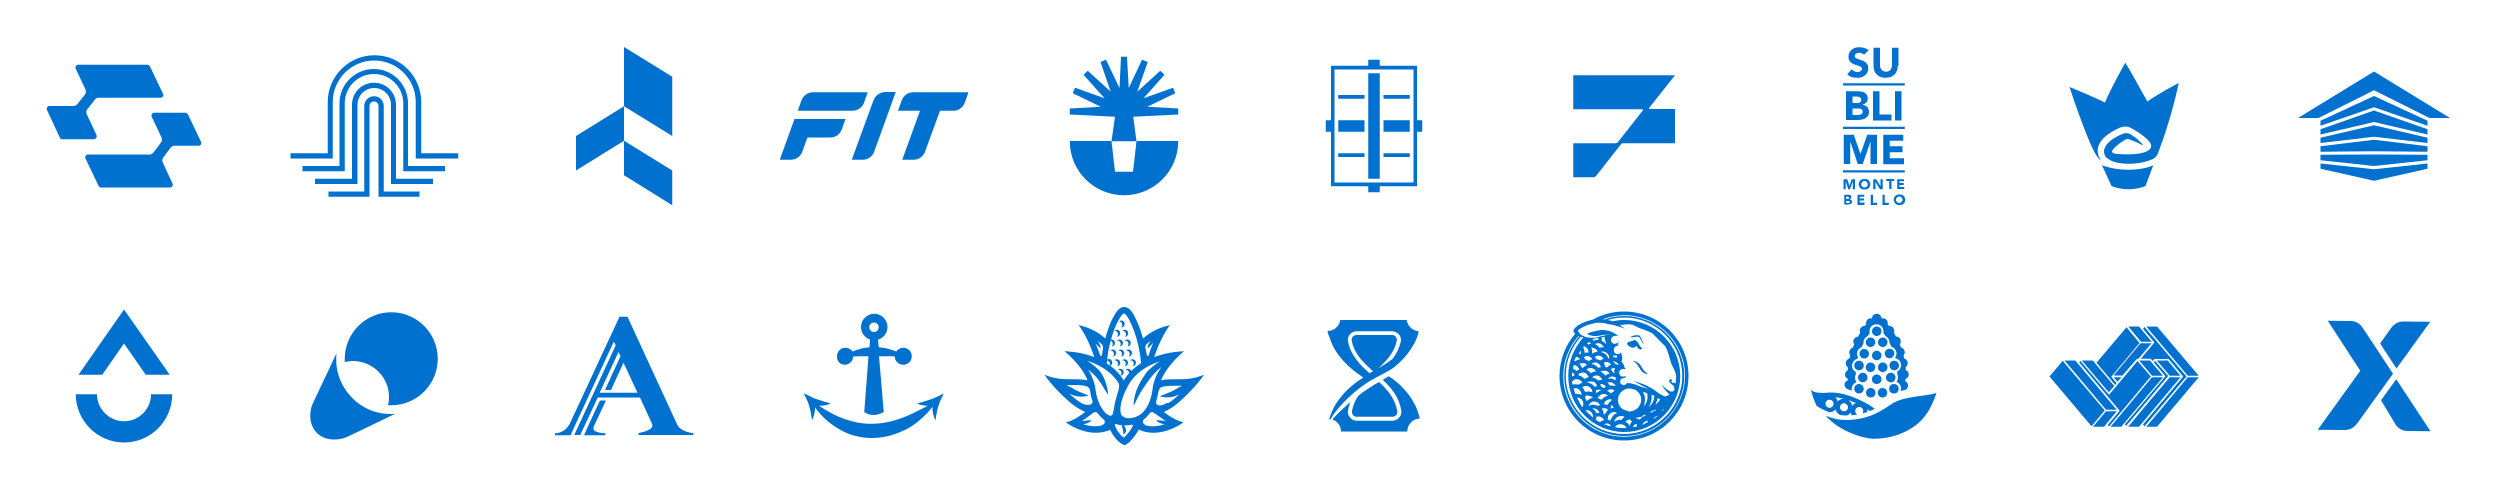 <?xml version="1.0" encoding="utf-8"?>
<!-- Generator: Adobe Illustrator 24.0.0, SVG Export Plug-In . SVG Version: 6.00 Build 0)  -->
<svg version="1.1" id="Capa_1" xmlns="http://www.w3.org/2000/svg" xmlns:xlink="http://www.w3.org/1999/xlink" x="0px" y="0px"
	 viewBox="0 0 1000 200" style="enable-background:new 0 0 1000 200;" xml:space="preserve">
<style type="text/css">
	.st0{fill:#0071CE;}
</style>
<g>
	<path class="st0" d="M38.6,54l-3.9-8.3c-0.3-0.7-0.2-1.5,0.2-2l3.1-3.9c0.4-0.5,0.9-0.7,1.5-0.7h24.7c0.8,0,1.4-0.9,1-1.6L60,26.6
		c-0.2-0.4-0.6-0.7-1-0.7H31.3c-0.8,0-1.4,0.9-1,1.6l3.9,8.3c0.3,0.7,0.2,1.5-0.2,2l-3.1,3.9c-0.4,0.5-0.9,0.7-1.5,0.7h-9.6
		c-0.8,0-1.4,0.9-1,1.6L23.9,55c0.2,0.4,0.6,0.7,1,0.7h12.6C38.4,55.7,38.9,54.8,38.6,54z"/>
	<path class="st0" d="M80.4,56.7l-5.2-10.9c-0.2-0.4-0.6-0.7-1-0.7H61.7c-0.8,0-1.4,0.9-1,1.6l3.9,8.3c0.3,0.7,0.2,1.4-0.2,2
		L61.4,61c-0.4,0.5-0.9,0.8-1.5,0.8H35.2c-0.8,0-1.4,0.9-1,1.6l5.2,10.9c0.2,0.4,0.6,0.7,1,0.7H68c0.8,0,1.4-0.9,1-1.6L65.1,65
		c-0.3-0.7-0.2-1.4,0.2-2l2.9-3.9c0.4-0.5,0.9-0.8,1.5-0.8h9.6C80.2,58.4,80.8,57.5,80.4,56.7z"/>
</g>
<g>
	<path class="st0" d="M183.2,63.4h-16.9V40.8c0-9.2-7.5-16.6-16.6-16.6c-9.2,0-16.6,7.5-16.6,16.6v22.6h-16.9v-2.1h14.9V40.8
		c0-10.3,8.4-18.7,18.7-18.7c10.3,0,18.7,8.4,18.7,18.7v20.5h14.8V63.4z"/>
	<path class="st0" d="M178.2,68.5h-16.9V41.3c0-6.4-5.2-11.7-11.7-11.7c-6.4,0-11.7,5.2-11.7,11.7v27.2H121v-2.1h14.8V41.3
		c0-7.6,6.2-13.7,13.7-13.7c7.6,0,13.7,6.2,13.7,13.7v25.1h14.8V68.5z"/>
	<path class="st0" d="M173.3,73.6h-16.9V41.9c0-3.7-3-6.7-6.7-6.7s-6.7,3-6.7,6.7v31.7H126v-2.1h14.8V41.9c0-4.9,3.9-8.8,8.8-8.8
		c4.9,0,8.8,3.9,8.8,8.8v29.6h14.8V73.6z"/>
	<path class="st0" d="M167.8,78.7h-16.4V42.4c0-1-0.8-1.8-1.8-1.8c-1,0-1.8,0.8-1.8,1.8v36.3h-16.4v-2.1h14.3V42.4
		c0-2.1,1.7-3.9,3.9-3.9s3.9,1.7,3.9,3.9v34.2h14.3V78.7z"/>
</g>
<g>
	<polygon class="st0" points="230.4,68.2 249.6,56.3 249.6,42.5 230.4,54.4 	"/>
	<polygon class="st0" points="268.9,82.1 249.6,70.1 249.6,56.3 268.9,68.2 	"/>
	<polygon class="st0" points="268.9,54.4 249.6,42.5 249.6,18.8 268.9,30.7 	"/>
</g>
<g>
	<path class="st0" d="M345.6,41.1l1.5-4.2h-21.9c-2.1,0-3.9,1.3-4.6,3.2l-1.5,4.2H341C343,44.3,344.9,43,345.6,41.1z"/>
	<path class="st0" d="M378.6,36.9h-4.5h-8.8c-2.1,0-3.9,1.3-4.6,3.2l-1.5,4.2h8.8l-7.1,19.6h4.5c2.1,0,3.9-1.3,4.6-3.2l6-16.4h5.3
		c2.1,0,3.9-1.3,4.6-3.2l1.5-4.2H378.6z"/>
	<path class="st0" d="M311.9,63.9h4.4c2.1,0,3.9-1.3,4.6-3.2l2.1-5.7h9.1c2.1,0,3.9-1.3,4.6-3.2l1.5-4.2h-20.4L311.9,63.9z"/>
	<path class="st0" d="M349.4,40.1l-8.7,23.8h4.4c2.1,0,3.9-1.3,4.6-3.3l8.6-23.8H354C352,36.9,350.1,38.2,349.4,40.1z"/>
</g>
<g>
	<g>
		<polygon class="st0" points="471.3,45.8 471.3,43.4 458.9,42.7 470.1,37.3 469.2,35.1 457.4,39.3 465.8,29.9 464.1,28.3 
			454.9,36.7 459.1,24.8 456.8,23.9 451.5,35.2 450.8,22.7 448.4,22.7 447.8,35.2 442.4,23.9 440.2,24.8 444.3,36.7 435.1,28.3 
			433.4,29.9 441.8,39.3 430,35.1 429.1,37.3 440.3,42.7 427.9,43.4 427.9,45.8 446,46.7 444.6,56.5 454.6,56.5 453.3,46.7 		"/>
	</g>
	<g>
		<path class="st0" d="M446,68.7l-1.4-12.3h-16.7c0,12,9.7,21.7,21.7,21.7c12,0,21.7-9.7,21.7-21.7h-16.7l-1.4,12.3H446z"/>
	</g>
</g>
<g>
	<polygon class="st0" points="547.3,38 547.3,39.5 547.3,48.1 547.3,52.7 547.3,61.3 547.3,62.9 547.3,71.5 551.9,71.5 551.9,62.9 
		551.9,61.3 551.9,52.7 551.9,48.1 551.9,39.5 551.9,38 551.9,29.3 547.3,29.3 	"/>
	<rect x="553.4" y="61.3" class="st0" width="10.5" height="1.5"/>
	<rect x="535.3" y="61.3" class="st0" width="10.5" height="1.5"/>
	<path class="st0" d="M566.8,48.1V26.3h-14.9v-2.4h-4.6v2.4h-14.9v21.8h-2.1v4.6h2.1v21.8h14.9v2.4h4.6v-2.4h14.9V52.7h2.1v-4.6
		H566.8z M565.4,61.3v1.5V73h-0.1v0h-13.4v0h-4.6v0h-13.4v0h-0.1V62.9v-1.5v-8.6v-4.6v-8.6V38V27.8h0.1v0h13.4v0h4.6v0h13.4v0h0.1
		V38v1.5v8.6v4.6V61.3z"/>
	<rect x="553.4" y="48.1" class="st0" width="10.5" height="4.6"/>
	<rect x="535.3" y="48.1" class="st0" width="10.5" height="4.6"/>
	<rect x="535.3" y="38" class="st0" width="10.5" height="1.5"/>
	<rect x="553.4" y="38" class="st0" width="10.5" height="1.5"/>
</g>
<path class="st0" d="M670,30.1h-40.7v13.6h27.6c0.2,0,0.4,0.3,0.2,0.5l-9.9,12.6c-0.2,0.3-0.6,0.5-1,0.5h-16.9v13.6h8.1
	c0.4,0,0.7-0.2,1-0.5l9.9-12.6c0.2-0.3,0.6-0.5,1-0.5H670V43.6h-10.1c-0.2,0-0.4-0.3-0.2-0.5L670,30.1z"/>
<g>
	<g>
		<path class="st0" d="M745.6,21.9c-0.2-0.3-0.5-0.5-0.9-0.6c-0.4-0.1-0.7-0.2-1-0.2c-0.2,0-0.4,0-0.6,0.1c-0.2,0-0.4,0.1-0.6,0.2
			c-0.2,0.1-0.3,0.2-0.4,0.4c-0.1,0.2-0.2,0.3-0.2,0.6c0,0.4,0.1,0.6,0.4,0.8c0.3,0.2,0.6,0.3,1,0.5c0.4,0.1,0.8,0.3,1.3,0.4
			c0.5,0.1,0.9,0.3,1.3,0.6c0.4,0.2,0.7,0.6,1,1c0.3,0.4,0.4,1,0.4,1.6c0,0.7-0.1,1.2-0.4,1.7c-0.2,0.5-0.6,0.9-1,1.2
			c-0.4,0.3-0.9,0.6-1.4,0.7c-0.5,0.2-1.1,0.2-1.7,0.2c-0.8,0-1.5-0.1-2.1-0.3c-0.7-0.2-1.3-0.6-1.8-1.1l1.8-2
			c0.3,0.4,0.6,0.6,1,0.8c0.4,0.2,0.8,0.3,1.3,0.3c0.2,0,0.4,0,0.6-0.1c0.2,0,0.4-0.1,0.6-0.2c0.2-0.1,0.3-0.2,0.4-0.4
			c0.1-0.2,0.2-0.3,0.2-0.5c0-0.4-0.1-0.6-0.4-0.8c-0.3-0.2-0.6-0.4-1-0.5c-0.4-0.1-0.9-0.3-1.3-0.4c-0.5-0.1-0.9-0.3-1.3-0.6
			c-0.4-0.2-0.7-0.6-1-1c-0.3-0.4-0.4-0.9-0.4-1.6c0-0.6,0.1-1.2,0.4-1.7c0.2-0.5,0.6-0.9,1-1.2c0.4-0.3,0.9-0.6,1.4-0.7
			c0.5-0.2,1.1-0.2,1.7-0.2c0.7,0,1.3,0.1,1.9,0.3c0.6,0.2,1.2,0.5,1.7,0.9L745.6,21.9z"/>
		<path class="st0" d="M759.1,26.3c0,0.7-0.1,1.3-0.3,1.9c-0.2,0.6-0.5,1.1-0.9,1.5s-0.9,0.8-1.5,1c-0.6,0.2-1.3,0.4-2.1,0.4
			c-0.8,0-1.5-0.1-2.2-0.4c-0.6-0.2-1.1-0.6-1.5-1c-0.4-0.4-0.7-0.9-0.9-1.5c-0.2-0.6-0.3-1.2-0.3-1.9v-7.2h2.6v7.1
			c0,0.4,0.1,0.7,0.2,1c0.1,0.3,0.3,0.6,0.5,0.8c0.2,0.2,0.5,0.4,0.8,0.5c0.3,0.1,0.6,0.2,1,0.2c0.3,0,0.7-0.1,0.9-0.2
			c0.3-0.1,0.5-0.3,0.7-0.5c0.2-0.2,0.4-0.5,0.5-0.8c0.1-0.3,0.2-0.6,0.2-1v-7.1h2.6V26.3z"/>
		<path class="st0" d="M738.4,36.5h4.4c0.5,0,1,0,1.5,0.1c0.5,0.1,1,0.2,1.4,0.4c0.4,0.2,0.7,0.5,1,0.9c0.3,0.4,0.4,0.9,0.4,1.5
			c0,0.7-0.2,1.2-0.6,1.6c-0.4,0.4-0.9,0.7-1.5,0.9v0c0.4,0.1,0.7,0.2,1.1,0.3c0.3,0.2,0.6,0.4,0.8,0.6c0.2,0.2,0.4,0.5,0.5,0.9
			c0.1,0.3,0.2,0.7,0.2,1.1c0,0.6-0.1,1.1-0.4,1.5c-0.3,0.4-0.6,0.7-1,1c-0.4,0.3-0.9,0.4-1.4,0.5c-0.5,0.1-1,0.2-1.6,0.2h-4.8V36.5
			z M741,41.2h1.9c0.2,0,0.4,0,0.6-0.1c0.2,0,0.4-0.1,0.5-0.2c0.2-0.1,0.3-0.2,0.4-0.4c0.1-0.2,0.1-0.4,0.1-0.6
			c0-0.2-0.1-0.4-0.2-0.6c-0.1-0.2-0.2-0.3-0.4-0.4c-0.2-0.1-0.4-0.2-0.6-0.2c-0.2,0-0.4-0.1-0.6-0.1H741V41.2z M741,46h2.3
			c0.2,0,0.4,0,0.6-0.1c0.2,0,0.4-0.1,0.6-0.2c0.2-0.1,0.3-0.3,0.4-0.4c0.1-0.2,0.2-0.4,0.2-0.6c0-0.3-0.1-0.5-0.2-0.7
			c-0.1-0.2-0.3-0.3-0.5-0.4c-0.2-0.1-0.4-0.1-0.7-0.2c-0.2,0-0.5,0-0.7,0h-2V46z"/>
		<path class="st0" d="M749.2,36.5h2.6v9.3h4.8v2.4h-7.4V36.5z"/>
		<path class="st0" d="M758,36.5h2.6v11.7H758V36.5z"/>
		<path class="st0" d="M737.6,53.9h3.9l2.7,7.7h0l2.7-7.7h3.9v11.7h-2.6v-9h0l-3.1,9h-2l-3-9h0v9h-2.6V53.9z"/>
		<path class="st0" d="M753.3,53.9h8v2.4h-5.4v2.2h5.1v2.4h-5.1v2.4h5.7v2.4h-8.3V53.9z"/>
	</g>
	<g>
		<path class="st0" d="M737.6,71.7h1.3l0.9,2.6h0l0.9-2.6h1.3v4h-0.9v-3.1h0l-1.1,3.1h-0.7l-1-3.1h0v3.1h-0.9V71.7z"/>
		<path class="st0" d="M743.5,73.7c0-0.3,0.1-0.6,0.2-0.9c0.1-0.3,0.3-0.5,0.5-0.7c0.2-0.2,0.4-0.3,0.7-0.4c0.3-0.1,0.6-0.1,0.9-0.1
			s0.6,0,0.9,0.1c0.3,0.1,0.5,0.2,0.7,0.4c0.2,0.2,0.3,0.4,0.5,0.7c0.1,0.3,0.2,0.6,0.2,0.9c0,0.3-0.1,0.6-0.2,0.9
			c-0.1,0.3-0.3,0.5-0.5,0.7c-0.2,0.2-0.4,0.3-0.7,0.4c-0.3,0.1-0.6,0.1-0.9,0.1s-0.6,0-0.9-0.1c-0.3-0.1-0.5-0.2-0.7-0.4
			c-0.2-0.2-0.3-0.4-0.5-0.7C743.6,74.3,743.5,74,743.5,73.7z M744.5,73.7c0,0.2,0,0.4,0.1,0.5c0.1,0.2,0.1,0.3,0.3,0.4
			c0.1,0.1,0.2,0.2,0.4,0.3c0.2,0.1,0.3,0.1,0.5,0.1s0.4,0,0.5-0.1c0.2-0.1,0.3-0.2,0.4-0.3c0.1-0.1,0.2-0.3,0.3-0.4
			c0.1-0.2,0.1-0.3,0.1-0.5c0-0.2,0-0.4-0.1-0.5c-0.1-0.2-0.1-0.3-0.3-0.4c-0.1-0.1-0.2-0.2-0.4-0.3c-0.2-0.1-0.3-0.1-0.5-0.1
			s-0.4,0-0.5,0.1c-0.2,0.1-0.3,0.2-0.4,0.3c-0.1,0.1-0.2,0.3-0.3,0.4C744.5,73.3,744.5,73.5,744.5,73.7z"/>
		<path class="st0" d="M749.3,71.7h1.2l1.7,2.8h0v-2.8h0.9v4H752l-1.8-2.9h0v2.9h-0.9V71.7z"/>
		<path class="st0" d="M755.6,72.4h-1.1v-0.8h3.2v0.8h-1.1v3.2h-0.9V72.4z"/>
		<path class="st0" d="M758.9,71.7h2.7v0.8h-1.8v0.7h1.7V74h-1.7v0.8h1.9v0.8h-2.8V71.7z"/>
		<path class="st0" d="M737.6,77.9h1.5c0.2,0,0.3,0,0.5,0c0.2,0,0.3,0.1,0.5,0.1c0.1,0.1,0.3,0.2,0.3,0.3c0.1,0.1,0.1,0.3,0.1,0.5
			c0,0.2-0.1,0.4-0.2,0.6c-0.1,0.1-0.3,0.3-0.5,0.3v0c0.1,0,0.3,0.1,0.4,0.1c0.1,0.1,0.2,0.1,0.3,0.2c0.1,0.1,0.1,0.2,0.2,0.3
			c0,0.1,0.1,0.2,0.1,0.4c0,0.2,0,0.4-0.1,0.5c-0.1,0.1-0.2,0.3-0.4,0.3c-0.1,0.1-0.3,0.1-0.5,0.2c-0.2,0-0.4,0.1-0.5,0.1h-1.6V77.9
			z M738.5,79.5h0.6c0.1,0,0.1,0,0.2,0c0.1,0,0.1,0,0.2-0.1c0.1,0,0.1-0.1,0.1-0.1c0-0.1,0-0.1,0-0.2c0-0.1,0-0.2-0.1-0.2
			c0-0.1-0.1-0.1-0.1-0.1c-0.1,0-0.1-0.1-0.2-0.1c-0.1,0-0.1,0-0.2,0h-0.6V79.5z M738.5,81.2h0.8c0.1,0,0.1,0,0.2,0
			c0.1,0,0.1,0,0.2-0.1c0.1,0,0.1-0.1,0.1-0.1c0-0.1,0.1-0.1,0.1-0.2c0-0.1,0-0.2-0.1-0.2c0-0.1-0.1-0.1-0.2-0.1
			c-0.1,0-0.1-0.1-0.2-0.1c-0.1,0-0.2,0-0.2,0h-0.7V81.2z"/>
		<path class="st0" d="M743,77.9h2.7v0.8h-1.8v0.7h1.7v0.8h-1.7v0.8h1.9V82H743V77.9z"/>
		<path class="st0" d="M748.3,77.9h0.9v3.2h1.6V82h-2.5V77.9z"/>
		<path class="st0" d="M753,77.9h0.9v3.2h1.6V82H753V77.9z"/>
		<path class="st0" d="M757.5,79.9c0-0.3,0.1-0.6,0.2-0.9c0.1-0.3,0.3-0.5,0.5-0.7c0.2-0.2,0.4-0.3,0.7-0.4c0.3-0.1,0.6-0.1,0.9-0.1
			c0.3,0,0.6,0,0.9,0.1c0.3,0.1,0.5,0.2,0.7,0.4c0.2,0.2,0.3,0.4,0.5,0.7c0.1,0.3,0.2,0.6,0.2,0.9c0,0.3-0.1,0.6-0.2,0.9
			c-0.1,0.3-0.3,0.5-0.5,0.7c-0.2,0.2-0.4,0.3-0.7,0.4c-0.3,0.1-0.6,0.1-0.9,0.1c-0.3,0-0.6,0-0.9-0.1c-0.3-0.1-0.5-0.2-0.7-0.4
			c-0.2-0.2-0.3-0.4-0.5-0.7C757.6,80.6,757.5,80.3,757.5,79.9z M758.4,79.9c0,0.2,0,0.4,0.1,0.5c0.1,0.2,0.1,0.3,0.3,0.4
			c0.1,0.1,0.2,0.2,0.4,0.3c0.2,0.1,0.3,0.1,0.5,0.1c0.2,0,0.4,0,0.5-0.1c0.2-0.1,0.3-0.2,0.4-0.3c0.1-0.1,0.2-0.3,0.3-0.4
			c0.1-0.2,0.1-0.3,0.1-0.5c0-0.2,0-0.4-0.1-0.5c-0.1-0.2-0.1-0.3-0.3-0.4c-0.1-0.1-0.2-0.2-0.4-0.3c-0.2-0.1-0.3-0.1-0.5-0.1
			c-0.2,0-0.4,0-0.5,0.1c-0.2,0.1-0.3,0.2-0.4,0.3c-0.1,0.1-0.2,0.3-0.3,0.4C758.5,79.6,758.4,79.8,758.4,79.9z"/>
	</g>
	<g>
		<rect x="737.2" y="33.3" class="st0" width="24.7" height="0.9"/>
		<rect x="737.2" y="68.1" class="st0" width="24.7" height="0.9"/>
		<rect x="737.2" y="50.7" class="st0" width="24.7" height="0.9"/>
	</g>
</g>
<g id="XMLID_146_">
	<path id="XMLID_150_" class="st0" d="M242.4,160.2H240l-2,4.2c-1.2,2.5-4.4,9.7-4.4,9.7h8.5l0-0.8c0,0-6.1,0-4.5-2.9L242.4,160.2z"
		/>
	<path id="XMLID_147_" class="st0" d="M271,170.1l-20-43.4h-3.2L228,169.3c-2.2,4.3-6,4-6,4v0.8h6.2l17.3-37.4l0.8,1.4l-16.6,35.9
		h2.4l7-15H256l4.8,10.5c1.3,2.7-5.4,3.7-5.4,3.7v0.8h21.9v-0.8C277.2,173.3,272.7,172.9,271,170.1z M239.9,157l7.5-16.2l0.8,1.7
		l-6.2,13.5h2.4l5-10.9l5.6,12H239.9z"/>
</g>
<g>
	<path class="st0" d="M859,40.6c-3-4.9-5.2-9.7-8.9-15.5c0,0-6.3,11.2-8.1,15.9c0,0-7.1-3.4-14.2-6.2c0,0,2.5,7.8,5.4,15.3
		c2.3,6,5,12.9,7.1,14c-3.4-5.4,0.6-9.9,7.6-13c1.6-0.7,3.4-0.6,4.9,0.3c6.3,3.7,8.9,6.4,7.1,8.3c-2.5,2.6-11.3,2.1-14,1.8
		c-0.1,0-0.1,0-0.2-0.1c-0.3-0.1-0.5-0.3-0.7-0.4c-0.1-0.1-0.1-0.1-0.2-0.2c0,0,0,0,0,0c0,0,0,0,0,0c0,0,0,0,0,0c0,0,0,0,0,0
		c0-0.1,0-0.1,0-0.2c0-0.1,0.1-0.3,0.2-0.5c0.3-0.4,0.7-0.9,1.2-1.4c0.3-0.2,0.5-0.5,0.8-0.7c0.3-0.2,0.6-0.4,0.9-0.7
		c0.6-0.4,1.2-0.8,1.8-1.2l0.5-0.3c0.1-0.1,0.2-0.1,0.3-0.1c0.2-0.1,0.4-0.1,0.6-0.1c0.1,0,0.1,0,0.2,0c0.1,0,0.2,0.1,0.3,0.1
		c0.2,0.1,0.4,0.1,0.5,0.2c0.4,0.1,0.7,0.3,1.1,0.4c1.4,0.6,2.8,1.2,4.2,2c-0.5-0.7-1-1.3-1.6-1.8c-0.6-0.6-1.2-1.1-1.8-1.6
		c-0.3-0.2-0.7-0.5-1-0.7c-0.2-0.1-0.3-0.2-0.5-0.3c-0.1-0.1-0.2-0.1-0.3-0.2c-0.1-0.1-0.3-0.1-0.4-0.2c-0.5-0.2-1.1-0.3-1.7-0.2
		c-0.3,0-0.6,0.1-0.8,0.2l-0.3,0.1l-0.3,0.1c-0.8,0.3-1.5,0.7-2.3,1.1c-0.7,0.4-1.4,0.9-2.1,1.4c-0.3,0.3-0.7,0.6-1,0.9
		c-0.3,0.3-0.6,0.7-0.9,1.1c-0.3,0.4-0.5,1-0.7,1.6c0,0.2-0.1,0.3-0.1,0.5c0,0.2,0,0.4,0,0.5c0,0.2,0,0.4,0.1,0.5
		c0,0.1,0,0.2,0.1,0.3c0,0.1,0.1,0.2,0.1,0.3c0,0.1,0.1,0.2,0.1,0.3c0,0.1,0.1,0.2,0.1,0.3c0.1,0.1,0.1,0.2,0.2,0.2
		c0.1,0.1,0.1,0.1,0.2,0.2c0.2,0.3,0.5,0.5,0.7,0.6c0.5,0.3,0.9,0.6,1.3,0.8c0.9,0.4,1.7,0.6,2.5,0.8c1.7,0.3,3.3,0.5,4.9,0.4
		c1.6,0,3.2-0.2,4.8-0.5c0.8-0.2,1.6-0.3,2.4-0.6c0.5-0.2,1.1-0.4,1.6-0.6c0.9-0.3,1.9-1,2.6-2.8c1.8-4.7,5.6-15.5,8.2-27.8
		C871.4,33.1,861.5,38.6,859,40.6z"/>
	<path class="st0" d="M840.8,66.1l3.8,8.3c0,0,2.8,1.3,6.7,1.3c4.1,0,6.9-1.3,6.9-1.3l3.1-8.3c0,0-3.4,1.8-10,1.8
		C845.2,67.9,840.8,66.1,840.8,66.1z"/>
</g>
<g>
	<path class="st0" d="M49.6,177c10.7,0,19.3-8.7,19.3-19.3h-8.5c0,6-4.9,10.8-10.8,10.8s-10.8-4.9-10.8-10.8h-8.5
		C30.3,168.3,39,177,49.6,177z"/>
	<polygon class="st0" points="31.4,149.9 40.9,149.9 49.6,137.4 58.3,149.9 67.9,149.9 49.6,123.8 	"/>
</g>
<g>
	<path class="st0" d="M155.6,158.8c0,1.1-0.1,2.2-0.4,3.3c0.4,0,0.8,0,1.3,0c10.2,0,18.6-8.3,18.6-18.6c0-10.2-8.3-18.6-18.6-18.6
		c-10.2,0-18.6,8.3-18.6,18.6c0,0.4,0,0.8,0,1.3c1.1-0.2,2.2-0.4,3.3-0.4C149.2,144.5,155.6,150.9,155.6,158.8z"/>
	<path class="st0" d="M156.5,165.6c-0.9,0-1.7-0.1-2.5-0.1c-1.3-0.1-2.5-0.4-3.7-0.7c-7-2-12.5-7.5-14.8-14.4
		c-0.4-1.4-0.8-2.8-0.9-4.3c-0.1-0.8-0.1-1.7-0.1-2.5c0-0.8,0-1.5,0.1-2.3l-9.3,19.7c0,0,0,0,0,0c-0.8,1.4-1.2,3.5-1.2,5.2
		c0,5.5,3.5,9.3,9,9.6c2,0.1,4.3-0.3,6.1-1.2l0,0c0,0,18.9-9.1,18.9-9.1C157.6,165.6,157,165.6,156.5,165.6z"/>
</g>
<g>
	<path class="st0" d="M374.4,158.9c-0.5,0.3-1.1,0.5-1.7,0.7c-0.6,0.2-1.2,0.4-1.8,0.6l-1.9,0.6c-0.7,0.2-1.3,0.4-2.1,0.6
		c0.7,0.4,1.4,0.6,2.1,0.7c0.7,0.1,1.4,0.2,2.1,0.2c-0.3,0.2-0.6,0.3-0.9,0.5c-0.3,0.1-0.5,0.3-0.8,0.4l-0.8,0.4
		c-2.1,1.1-4.2,2.1-6.3,3c-4.2,1.7-8.6,2.8-12.9,2.9c-2.2,0.1-4.3-0.1-6.5-0.5c-0.5-0.1-1.1-0.2-1.6-0.4c-0.3-0.1-0.5-0.1-0.8-0.2
		l-0.4-0.1l-0.4-0.1c-0.5-0.2-1.1-0.3-1.6-0.5c-0.5-0.2-1.1-0.4-1.6-0.6c-2.1-0.8-4.2-1.9-6.2-3.1c-0.5-0.3-1-0.6-1.5-0.9
		c-0.4-0.3-0.8-0.5-1.2-0.8c0.1,0,0.3,0,0.4,0c0.7,0,1.5-0.1,2.2-0.2c0.7-0.2,1.4-0.4,2.1-0.7c-0.7-0.3-1.4-0.4-2.1-0.6l-1.9-0.6
		c-0.6-0.2-1.2-0.4-1.8-0.6c-0.6-0.2-1.2-0.4-1.7-0.7l-3.3-1.6l1.5,3.2c0.2,0.5,0.5,1.1,0.6,1.7c0.2,0.6,0.3,1.2,0.5,1.8
		c0.3,1.3,0.4,2.6,0.7,4c0.4-0.6,0.6-1.3,0.8-2c0.2-0.7,0.3-1.4,0.4-2.1c0-0.3,0-0.6,0-1c0,0.1,0.1,0.1,0.1,0.2c0.7,1,1.5,2,2.4,2.9
		c1.7,1.9,3.7,3.5,5.9,4.9c1.1,0.7,2.2,1.3,3.4,1.9l0.4,0.2l0.5,0.2c0.3,0.1,0.6,0.2,0.9,0.4c0.6,0.2,1.3,0.4,1.9,0.6
		c2.5,0.7,5.2,1.1,7.9,1c2.7-0.1,5.3-0.5,7.8-1.3c1.2-0.4,2.5-0.9,3.6-1.4c0.3-0.1,0.6-0.3,0.9-0.4l0.9-0.4c0.6-0.3,1.1-0.7,1.7-1
		c2.2-1.4,4.1-3,5.9-4.8l0.7-0.7c0.2-0.2,0.4-0.5,0.6-0.7c0.4-0.5,0.8-0.9,1.2-1.4c0.1-0.1,0.2-0.3,0.3-0.4c0,0.4,0,0.9,0,1.3
		c0.1,0.7,0.2,1.4,0.4,2.1c0.2,0.7,0.4,1.4,0.8,2c0.2-1.4,0.4-2.7,0.7-4c0.1-0.6,0.3-1.3,0.5-1.8c0.2-0.6,0.4-1.2,0.6-1.7l1.5-3.2
		L374.4,158.9z"/>
	<path class="st0" d="M337.9,145.9c1.8,0,3.3-1.5,3.4-3.3c0.8,0,1.7,0,2.5-0.1c1.2,0,2.4,0,3.6,0l-1.7,22.3c0,0,1.5,1.2,3.7,1.2
		c2.2,0,4.1-1.2,4.1-1.2l-1.9-22.3c1.3,0,2.5,0,3.8,0c0.8,0,1.7,0,2.5,0.1c0,1.8,1.5,3.3,3.4,3.3c1.9,0,3.4-1.5,3.4-3.4
		c0-1.9-1.5-3.4-3.4-3.4c-1.2,0-2.2,0.6-2.8,1.5c0,0,0,0,0,0c-1-0.4-1.9-0.7-2.9-1c-1.4-0.4-2.8-0.6-4.1-0.7l-0.3-3
		c2.2-0.7,3.8-2.7,3.8-5.1c0-2.9-2.4-5.3-5.3-5.3c-2.9,0-5.3,2.4-5.3,5.3c0,2.3,1.5,4.3,3.6,5l-0.2,3.1c-1.3,0.1-2.6,0.3-3.9,0.7
		c-1,0.3-2,0.6-2.9,1c0,0,0,0,0,0c-0.6-0.9-1.6-1.5-2.8-1.5c-1.9,0-3.4,1.5-3.4,3.4C334.6,144.4,336.1,145.9,337.9,145.9z
		 M349.6,129c1,0,1.9,0.8,1.9,1.9c0,1-0.8,1.9-1.9,1.9c-1,0-1.9-0.8-1.9-1.9C347.7,129.8,348.6,129,349.6,129z"/>
</g>
<g>
	<path class="st0" d="M449.2,137.2c0-0.8-0.6-1.4-1.4-1.4c-0.4,0-0.7,0.2-1,0.4c0,0,0.1,0,0.1,0c0.8,0,1.4,0.6,1.4,1.4
		c0,0.4-0.2,0.7-0.4,1C448.6,138.5,449.2,137.9,449.2,137.2z"/>
	<path class="st0" d="M451.4,139.8c-0.4,0-0.7,0.2-1,0.4c0,0,0.1,0,0.1,0c0.8,0,1.4,0.6,1.4,1.4c0,0.4-0.2,0.7-0.4,1
		c0.3,0,0.6-0.1,0.8-0.3c0.3-0.3,0.5-0.7,0.5-1.1c0-0.7-0.5-1.2-1.1-1.4C451.6,139.8,451.5,139.8,451.4,139.8z"/>
	<path class="st0" d="M449.8,143.7c-0.4,0-0.7,0.2-1,0.4c0,0,0.1,0,0.1,0c0.8,0,1.4,0.6,1.4,1.4c0,0.4-0.2,0.7-0.4,1
		c0.7,0,1.3-0.7,1.3-1.4C451.2,144.3,450.6,143.7,449.8,143.7z"/>
	<path class="st0" d="M449.7,141.2c0-0.8-0.6-1.4-1.4-1.4c-0.4,0-0.7,0.2-1,0.4c0,0,0.1,0,0.1,0c0.8,0,1.4,0.6,1.4,1.4
		c0,0.4-0.2,0.7-0.4,1C449.1,142.6,449.7,142,449.7,141.2z"/>
	<path class="st0" d="M452,144.1C452,144.1,452,144.1,452,144.1c0.1,0,0.1,0,0.2,0c0.7,0,1.3,0.7,1.3,1.4c0,0.4-0.2,0.7-0.4,1
		c0.7,0,1.3-0.7,1.3-1.4c0-0.8-0.6-1.4-1.4-1.4c-0.3,0-0.6,0.1-0.9,0.3C452.1,144.1,452,144.1,452,144.1z"/>
	<path class="st0" d="M446.7,143.7c-0.4,0-0.7,0.2-1,0.4c0,0,0.1,0,0.1,0c0.8,0,1.4,0.6,1.4,1.4c0,0.4-0.2,0.7-0.4,1
		c0.7,0,1.3-0.7,1.3-1.4C448.1,144.3,447.5,143.7,446.7,143.7z"/>
	<path class="st0" d="M445.6,141.6c0,0.4-0.2,0.7-0.4,1c0.7,0,1.3-0.7,1.3-1.4c0-0.8-0.6-1.4-1.4-1.4c-0.4,0-0.7,0.2-1,0.4
		c0,0,0.1,0,0.1,0C445,140.2,445.6,140.9,445.6,141.6z"/>
	<path class="st0" d="M448.9,130c0,0.3-0.1,0.5-0.2,0.7c-0.1,0.1-0.1,0.2-0.2,0.3c0.2,0,0.3-0.1,0.5-0.1c0.5-0.2,0.9-0.7,0.9-1.3
		c0-0.8-0.6-1.4-1.4-1.4c-0.4,0-0.7,0.2-1,0.4c0,0,0.1,0,0.1,0C448.2,128.5,448.9,129.2,448.9,130z"/>
	<path class="st0" d="M448.9,132.3C448.9,132.3,448.9,132.3,448.9,132.3c0.1,0,0.2,0,0.2,0c0.7,0.1,1.3,0.7,1.3,1.4
		c0,0.4-0.2,0.7-0.4,1c0.7,0,1.3-0.7,1.3-1.4c0-0.8-0.6-1.4-1.4-1.4c-0.3,0-0.6,0.1-0.9,0.3C449,132.2,448.9,132.2,448.9,132.3z"/>
	<path class="st0" d="M447.2,133.7c0,0.4-0.2,0.7-0.4,1c0.7,0,1.3-0.7,1.3-1.4c0-0.8-0.6-1.4-1.4-1.4c-0.4,0-0.7,0.2-1,0.4
		c0,0,0.1,0,0.1,0C446.6,132.3,447.2,132.9,447.2,133.7z"/>
	<path class="st0" d="M481.6,149.9c-4.2,1.7-7.2,1.8-10.2,1.8c-0.3,0-0.6,0-1,0c-1.9,0-3.8,0-6,0.4c2.7-6.5,9.2-11.6,9.2-11.6
		s-5.7,0-11.9,2.3l0,0c1.7-5.1,3.8-9.4,6.3-12.8c-3.5,0.9-7.1,2.1-10.8,5.4c-0.4-1.4-0.8-2.7-1.1-3.6c-0.8-2.2-1.7-4.2-2.5-5.7
		c-0.9-1.6-2.1-3.3-3.9-3.3c-1.8,0-3,1.6-3.9,3.2c-0.9,1.5-1.8,3.4-2.5,5.6c-0.4,1-0.8,2.3-1.2,3.8c-3.6-3.3-7.3-4.5-10.7-5.4
		c2.5,3.3,4.6,7.7,6.3,12.8c-6.2-2.3-11.9-2.3-11.9-2.3s6.6,5.1,9.2,11.6c-2.2-0.4-4.2-0.4-6-0.4c-0.3,0-0.6,0-1,0
		c-3,0-6-0.1-10.2-1.8c2.5,3.9,9.4,11,13.3,13.3c1,0.6,2,1.1,3,1.6c-2.3,1.7-4.7,3.5-7.8,4.1c1.9,1.4,6.6,4.2,12,4.2
		c1.5,0,3-0.2,4.5-0.7c0.5-0.1,0.9-0.3,1.3-0.5c1.2,3,4.3,6.1,5.8,6.1c1.1,0,4.2-3.4,5.6-6.2c0.4,0.2,0.9,0.4,1.4,0.6
		c1.5,0.5,3,0.7,4.5,0.7c5.4,0,10.1-2.8,12-4.2c-3.1-0.7-5.6-2.4-7.9-4.1c1-0.4,2-1,3-1.6C472.2,160.9,479.1,153.8,481.6,149.9z
		 M458.2,138.3c0.1-0.3,0.2-0.5,0.4-0.6c0.6-0.5,1.1-1,1.7-1.4c-0.3,0.4-0.6,0.9-0.8,1.3c-0.1,0.1-0.1,0.3-0.2,0.4
		c0,0.1-0.1,0.3-0.1,0.4l-0.1,0.2c0,0.1,0,0.2,0,0.2c0,0.2,0,0.3,0,0.5c0.5-0.4,0.9-0.8,1.3-1.2c0.3-0.3,0.6-0.7,0.9-1
		c-0.7,1.5-1.3,3.2-1.8,4.9c0,0,0,0,0,0s-0.2,0.5-0.5,0.4c-0.2-0.1-0.3-0.2-0.4-1.1c0,0-0.4-2-0.4-2
		C458.1,138.8,458.1,138.6,458.2,138.3z M443.3,140.6C443.3,140.6,443.3,140.6,443.3,140.6c0.2-1.1,0.4-2.1,0.7-3.1c0,0,0,0,0,0
		c0.1-0.4,0.2-0.8,0.3-1.2c0.5,0.2,0.8,0.7,0.8,1.3c0,0.4-0.2,0.7-0.4,1c0.7,0,1.3-0.7,1.3-1.4c0-0.8-0.6-1.4-1.4-1.4
		c-0.1,0-0.1,0-0.2,0c1.7-6.1,4.2-10.4,5.2-10.4c1.1,0,3.9,5.3,5.6,12.2c0.1,0.5,0.2,0.9,0.3,1.4c0,0,0,0.1,0,0.1
		c0.1,0.5,0.2,1,0.3,1.5c0,0,0,0,0,0c0.3,1.5,0.5,3.1,0.6,4.7c-1.4,0.9-2.7,1.9-3.9,3.1c-0.2-0.5-0.7-0.9-1.3-0.9
		c-0.4,0-0.7,0.2-1,0.4c0,0,0.1,0,0.1,0c0.7,0,1.3,0.6,1.4,1.3c-0.5,0.6-1,1.1-1.4,1.8c-0.3,0.4-0.5,0.8-0.8,1.2
		c-0.3-0.4-0.5-0.8-0.8-1.2c-0.2-0.2-0.4-0.5-0.5-0.7c0.7,0,1.3-0.7,1.3-1.4c0-0.8-0.6-1.4-1.4-1.4c-0.4,0-0.7,0.2-1,0.4
		c0,0,0.1,0,0.1,0c0.8,0,1.4,0.6,1.4,1.4c0,0.4-0.2,0.7-0.4,1c-1.2-1.6-2.6-2.9-4.1-4c0.5-0.2,0.8-0.7,0.8-1.3
		c0-0.8-0.6-1.4-1.4-1.4c-0.2,0-0.4,0.1-0.6,0.2C443,142.8,443.1,141.7,443.3,140.6z M442.8,144.2c0.7,0.1,1.2,0.7,1.2,1.4
		c0,0.2-0.1,0.4-0.2,0.6c-0.4-0.3-0.7-0.5-1.1-0.8C442.7,145,442.8,144.6,442.8,144.2z M438.9,138.1c0.4,0.4,0.8,0.8,1.3,1.2
		c0-0.2,0-0.3,0-0.5c0-0.1,0-0.2,0-0.2l-0.1-0.2c0-0.1-0.1-0.3-0.1-0.4c-0.1-0.1-0.1-0.3-0.2-0.4c-0.2-0.5-0.5-0.9-0.8-1.3
		c0.6,0.4,1.1,0.9,1.7,1.4c0.1,0.1,0.3,0.4,0.4,0.6c0.1,0.3,0.1,0.6,0.1,1c0,0,0,0,0,0c-0.1,0.6-0.2,1.3-0.3,2c0,0,0,0,0,0
		c-0.1,0.8-0.2,1-0.4,1.1c-0.3,0.1-0.5-0.4-0.5-0.4s0,0,0,0c-0.6-1.7-1.2-3.3-1.8-4.9C438.3,137.4,438.6,137.8,438.9,138.1z
		 M432.7,161.3c-0.1-0.1-0.2-0.1-0.3-0.2l-0.2-0.1c-1.2-0.7-2.8-2-4.5-3.5c0.1,0,0.2,0.1,0.3,0.1l0.5,0.2c0.2,0.1,0.3,0.1,0.5,0.2
		c0.2,0.1,0.3,0.1,0.5,0.2c0.7,0.2,1.3,0.3,2,0.4c0.7,0.1,1.3,0.1,2,0c0.7-0.1,1.3-0.2,2-0.4c-0.6-0.2-1.2-0.4-1.8-0.7
		c-0.6-0.2-1.2-0.4-1.7-0.7c-0.6-0.2-1.1-0.5-1.6-0.7l-0.4-0.2l-0.4-0.2l-0.2-0.1l-0.1-0.1l-0.1-0.1c-0.1-0.1-0.3-0.2-0.4-0.2
		c-0.7-0.4-1.5-0.8-2.2-1.2c0.5,0,0.9,0,1.4,0l0.5,0l0.5,0c1.7,0,3.2,0,4.9,0.3c0.6,0.1,1.1,0.3,1.5,0.7c0.4,0.4,0.6,0.7,0.7,1.7
		c0,0,0,0,0,0c0.2,1.2,0.4,2.4,0.8,3.4c0,0,0,0,0,0c0,0,0,0,0,0c0,0.1,0,0.1,0.1,0.2c0.2,0.9-0.5,1.7-1.5,1.6
		C434.4,162.1,433.2,161.6,432.7,161.3z M441.7,169.4c-0.4,0.5-1.1,0.9-2,1c-0.5,0.1-1.1,0.1-1.7,0.1c-1.6,0-3.2-0.3-4.7-0.8
		c0.6-0.1,1.2-0.3,1.8-0.5c0.6-0.3,1.2-0.6,1.6-1.1c-0.7,0-1.3,0.1-1.9,0.1c-0.6,0.1-1.2,0.2-1.8,0.2c-0.1,0-0.2,0-0.3,0.1
		c1-0.7,2-1.4,2.9-2.1c0.4-0.3,0.8-0.6,1.2-0.9c0.2-0.1,0.4-0.3,0.6-0.4c0,0,0.4-0.3,0.8-0.3c0.4,0,0.5,0.1,0.9,0.6
		c0,0,0.1,0.2,0.2,0.2c0.7,0.9,1.4,1.6,1.9,2c0,0,0.1,0.1,0.1,0.1c0,0,0,0,0,0C442.1,168.2,442.1,168.9,441.7,169.4z M445.8,161.9
		c-0.3,1.6-0.4,3.1-0.8,3.9c-0.3,0.6-1.1,0.6-1.9,0.1c-0.1-0.1-0.2-0.2-0.3-0.2c-0.1-0.1-0.3-0.2-0.5-0.4c0,0-0.1-0.1-0.1-0.1
		c0,0,0,0,0,0c-0.6-0.6-1.2-1.4-1.9-2.6c-1.1-2-1.8-4.3-2.1-6.8c-0.3-2.6-1.3-5.3-2.9-8c0.7,0.6,1.3,1.2,2,1.8l0.1,0.1l0.1,0.1
		c0.1,0.1,0.1,0.1,0.2,0.2c0.1,0.1,0.3,0.3,0.4,0.4l0.2,0.2l0.2,0.2c0.1,0.2,0.3,0.3,0.4,0.5c0.5,0.7,1,1.4,1.5,2.1
		c0.5,0.7,0.9,1.5,1.4,2.3c0.5,0.8,1,1.6,1.5,2.3c-0.1-0.9-0.2-1.9-0.4-2.8c-0.2-0.9-0.5-1.8-0.8-2.7c-0.3-0.9-0.7-1.7-1.2-2.6
		c-0.3-0.4-0.5-0.8-0.8-1.2c-0.1-0.2-0.3-0.4-0.5-0.6c-0.1-0.1-0.2-0.2-0.3-0.3l-0.1-0.1c0,0-0.1-0.1-0.1-0.1
		c-1.3-1.2-2.7-2.4-4.3-3.3c4.2,1.3,8.9,3.7,12,8c0.2,0.3,0.4,0.6,0.6,0.9c0.3,0.6,0.3,1.1,0.2,1.8c-0.1,0.9-0.4,1.8-0.7,2.7
		c0,0,0,0,0,0C446.4,159.3,446.1,160.6,445.8,161.9C445.8,161.9,445.8,161.9,445.8,161.9z M453.1,170.4c-0.3,0.6-0.7,1.3-1.4,2.3
		c-0.9,1.2-1.7,2-2.2,2.4c-0.5-0.4-1.3-1.1-2-2.1c-0.8-1-1.2-1.9-1.4-2.6c0,0,0,0,0,0c-0.4-0.9,0.2-0.9,0.7-0.7c0.1,0,0.1,0,0.2,0.1
		c0.5,0.2,1.1,0.2,1.8,0.3c0,0,0,0,0,0c0,0.1,0,0.1,0,0.2c0,0.3,0,0.5,0.1,0.8c0.1,0.2,0.2,0.4,0.2,0.6c0.1,0.3,0.2,0.5,0.2,0.8
		c0,0.1,0,0.2,0,0.3c0,0.1,0,0.2,0,0.3c0,0.2,0,0.4,0,0.7c0.1,0,0.2-0.1,0.3-0.2c0.1-0.1,0.2-0.1,0.3-0.2c0.1-0.1,0.2-0.2,0.2-0.3
		c0.1-0.1,0.1-0.2,0.2-0.3c0.1-0.1,0.1-0.3,0.1-0.4c0-0.1,0-0.3,0-0.4c0-0.3-0.1-0.6-0.2-0.8c-0.1-0.2-0.2-0.4-0.3-0.5
		c-0.1-0.1-0.2-0.3-0.2-0.4c0,0,0-0.1,0-0.1c1.2,0,2.4-0.2,2.9-0.3C453.1,169.8,453.2,170.1,453.1,170.4z M456.4,165.6
		c-1.4,1.1-3.3,1.7-4.9,1.7c-1.2,0-2.1-0.4-2.8-1.1c-0.5-0.6-0.8-2.3-0.2-5.2c0.7-2.8,2.1-6,3.9-8.6c1.5-2.1,3.5-3.9,6-5.4
		c1.7-1,3.6-1.8,5.6-2.5c-0.2,0.1-0.4,0.2-0.6,0.4c-0.5,0.3-1,0.6-1.4,1c-0.5,0.4-0.9,0.7-1.4,1.1c-0.4,0.4-0.9,0.8-1.3,1.2
		c-0.2,0.2-0.4,0.4-0.6,0.7c-0.2,0.2-0.4,0.5-0.5,0.7c-1.3,1.8-2.5,3.8-3.4,6c-0.6,1.5-1,3-1.2,4.6l0,0c-0.1,0.6-0.2,1.1-0.1,1.6
		c0,0.2,0,0.4,0,0.6c0.5-1,0.9-2.1,1.4-3c0.5-1,1-1.9,1.6-2.9c1.1-1.8,2.4-3.6,3.7-5.3c1.2-1.6,2.8-3.1,4.4-4.5
		c-2.1,3.1-3.3,6.1-3.6,9.1c-0.3,2.5-1,4.8-2.1,6.8C458,164.1,457,165.2,456.4,165.6z M466.4,168.5c-0.1,0-0.2,0-0.3-0.1
		c-0.6-0.1-1.2-0.2-1.8-0.2c-0.6-0.1-1.2-0.1-1.9-0.1c0.5,0.5,1,0.9,1.6,1.1c0.6,0.3,1.2,0.4,1.8,0.5c-1.4,0.5-3,0.8-4.7,0.8
		c-0.6,0-1.1,0-1.7-0.1c-0.9-0.1-1.6-0.5-2-1c-0.4-0.5-0.4-1.2,0.2-1.7c0,0,0,0,0,0c0,0,0.1-0.1,0.1-0.1c0.6-0.4,1.3-1.2,2.1-2.2
		c0,0,0,0,0,0c0.4-0.5,0.5-0.5,0.9-0.6c0.3,0,0.5,0.1,0.7,0.2c0.6,0.4,1.3,0.9,2,1.4C464.4,167.1,465.4,167.8,466.4,168.5z
		 M466.9,161.1c-0.1,0.1-0.2,0.1-0.3,0.2c-0.5,0.3-1.7,0.8-2.6,0.9c-1,0-1.8-0.7-1.5-1.6c0,0,0-0.1,0-0.1c0,0,0-0.1,0-0.1
		c0,0,0,0,0,0c0.3-1,0.6-2.2,0.8-3.4c0,0,0,0,0,0c0.2-1,0.4-1.3,0.7-1.7c0.3-0.4,0.8-0.7,1.5-0.7c1.7-0.3,3.3-0.3,4.9-0.3l0.5,0
		l0.5,0c0.5,0,0.9,0,1.4,0c-0.8,0.4-1.5,0.8-2.2,1.2c-0.1,0.1-0.3,0.2-0.4,0.2l-0.1,0.1l-0.1,0.1l-0.2,0.1l-0.4,0.2l-0.4,0.2
		c-0.5,0.3-1.1,0.5-1.6,0.7c-0.6,0.2-1.1,0.5-1.7,0.7c-0.6,0.2-1.2,0.4-1.8,0.7c0.6,0.2,1.3,0.3,2,0.4c0.7,0.1,1.3,0,2,0
		c0.7-0.1,1.3-0.2,2-0.4c0.2-0.1,0.3-0.1,0.5-0.2c0.2-0.1,0.3-0.1,0.5-0.2l0.5-0.2c0.1,0,0.2-0.1,0.3-0.1c-1.7,1.5-3.2,2.8-4.5,3.5
		L466.9,161.1z"/>
	<path class="st0" d="M449.9,136.2C449.9,136.2,450,136.2,449.9,136.2c0.9,0,1.5,0.6,1.5,1.4c0,0.4-0.2,0.7-0.4,1
		c0.7,0,1.3-0.7,1.3-1.4c0-0.8-0.6-1.4-1.4-1.4C450.5,135.8,450.2,135.9,449.9,136.2z"/>
</g>
<g>
	<path class="st0" d="M567.8,166.9c-0.3-1.2-0.7-2.5-1.3-3.9c-0.1-0.4-0.3-0.7-0.5-1c-0.2-0.3-0.4-0.7-0.6-1.1
		c-0.2-0.4-0.4-0.7-0.6-1.1c-0.2-0.3-0.5-0.7-0.7-1.1c-1-1.4-2.2-2.8-3.5-4.1c-0.6-0.7-1.4-1.3-2.1-1.9c-0.4-0.3-0.7-0.6-1.1-0.9
		c-0.4-0.3-0.8-0.6-1.2-0.8c-0.2-0.2-0.5-0.3-0.7-0.5c-0.8,0.5-1.6,1-2.4,1.4c3.4,3.2,6.5,6.9,7.4,12.2c0.2,1-0.1,2.1-0.8,2.9
		c-0.7,0.8-1.7,1.3-2.7,1.3h-14.3c-1.1,0-2-0.5-2.7-1.3c-0.7-0.8-1-1.9-0.8-2.9c0.2-1.2,0.6-2.3,1-3.3c-0.4,0.4-0.8,0.7-1.3,1.1
		c-2.1,1.9-4.1,3.8-6,5.9c0,0,0.1,0,0.1,0c0,0,0,0,0,0c2,0.7,3.4,2.6,3.4,4.8h26.5c0-2.8,2.2-5.1,5-5.2
		C567.9,167.3,567.8,167.1,567.8,166.9z"/>
	<path class="st0" d="M532.1,135.8c0.2,0.6,0.5,1.3,0.8,2c0.3,0.7,0.7,1.4,1.1,2.1c0.4,0.7,0.9,1.4,1.4,2.1c0.5,0.7,1.1,1.3,1.7,2.1
		c0.6,0.7,1.3,1.3,1.9,2c1.4,1.2,2.8,2.5,4.5,3.6c0.4,0.3,0.8,0.6,1.2,0.9c0.2,0.1,0.4,0.3,0.6,0.4l-0.4,0.3
		c-0.4,0.3-0.8,0.5-1.2,0.8c-0.4,0.3-0.8,0.5-1.2,0.8c-0.4,0.3-0.7,0.6-1.1,0.9c-0.7,0.6-1.5,1.2-2.1,1.8c-1.3,1.2-2.5,2.6-3.5,3.9
		c-0.2,0.3-0.5,0.7-0.7,1c-0.2,0.3-0.5,0.7-0.7,1c-0.2,0.3-0.4,0.7-0.6,1c-0.2,0.3-0.4,0.6-0.5,1c-0.7,1.3-1.1,2.6-1.5,3.7
		c-0.1,0.2-0.1,0.3-0.1,0.5c0.1,0,0.3,0,0.4,0.1c1.5-2.5,3.4-4.8,5.4-6.9c2.7-2.8,5.6-5.3,8.9-7.5c1.6-1.1,3.3-2,5-2.9
		c1.7-0.9,3.3-1.7,4.9-2.7c0.4-0.2,0.7-0.5,1.1-0.7c0.7-0.6,1.4-1.2,2.1-1.8c0.7-0.6,1.3-1.3,1.9-1.9c0.6-0.7,1.1-1.3,1.7-2
		c0.5-0.7,1-1.3,1.4-2c0.4-0.7,0.8-1.3,1.2-2c0.3-0.7,0.6-1.3,0.9-1.9c0.2-0.6,0.5-1.2,0.6-1.8c0.1-0.4,0.2-0.8,0.3-1.2
		c-0.4,0-0.7-0.1-1-0.2l0,0c-2-0.5-3.5-2.2-3.8-4.3h-26.6c-0.4,2.5-2.5,4.4-5.1,4.4c0.1,0.4,0.2,0.9,0.3,1.3
		C531.7,134.5,531.9,135.1,532.1,135.8z M539.9,133.8c0.7-0.8,1.7-1.3,2.7-1.3h14.2c1.1,0,2.1,0.5,2.8,1.3c0.7,0.8,0.9,1.9,0.7,2.9
		c-0.6,2.6-1.8,4.9-3.3,6.9c-0.4,0.3-0.8,0.6-1.3,0.9l-0.5,0.4c-0.2,0.1-0.4,0.2-0.6,0.4c-0.4,0.2-0.7,0.5-1.1,0.7
		c-0.4,0.2-0.7,0.5-1.1,0.7c-0.3,0.2-0.7,0.4-1,0.6c3.4-3.2,6.4-6.5,7.3-11c0.1-0.6,0-1.1-0.4-1.6c-0.4-0.5-0.9-0.7-1.5-0.7h-14.2
		c-0.6,0-1.1,0.3-1.5,0.7c-0.4,0.4-0.5,1-0.4,1.6c1,5.3,4.6,8.7,8.5,12.2c-0.1,0.1-0.3,0.2-0.4,0.2c-0.3,0.2-0.7,0.4-1,0.6
		c-3.8-3.4-7.5-7.1-8.6-12.7C539,135.7,539.3,134.6,539.9,133.8z"/>
	<path class="st0" d="M542.7,166.7h14.3c0.6,0,1.1-0.3,1.5-0.7c0.4-0.4,0.5-1,0.4-1.6c-0.9-5-3.8-8.4-7.3-11.6
		c-1.3,0.7-2.6,1.5-3.8,2.3c-1.6,1-3.1,2.1-4.5,3.2c-1.2,1.8-2.1,3.8-2.5,6.1c-0.1,0.6,0.1,1.1,0.4,1.6
		C541.5,166.5,542.1,166.7,542.7,166.7z"/>
</g>
<g>
	<path class="st0" d="M649.6,124.6c-4.6,0-8.9,1.2-12.6,3.3c0,0,0,0-0.1,0c-0.9,0.2-1.8,0.5-2.7,0.8c-0.9,0.3-1.7,0.7-2.6,1.2
		c-0.4,0.3-0.8,0.5-1.2,0.9c-0.2,0.2-0.4,0.4-0.6,0.6c-0.2,0.2-0.4,0.5-0.4,1l0,0.3l0.2,0.2c0.1,0.2,0.3,0.4,0.4,0.5
		c0,0,0.1,0.1,0.1,0.1c-3.9,4.5-6.3,10.4-6.3,16.9c0,14.3,11.6,25.8,25.8,25.8c14.3,0,25.8-11.6,25.8-25.8
		C675.5,136.2,663.9,124.6,649.6,124.6z M631.1,132.3c0.1-0.1,0.2-0.3,0.4-0.4c0.2-0.2,0.4-0.4,0.7-0.5c0.1-0.1,0.2-0.1,0.3-0.2
		c0.7-0.4,1.5-0.8,2.3-1.1c0.8-0.3,1.7-0.5,2.5-0.7c0.1,0,0.2,0,0.3-0.1c0,0,0,0,0,0c0.1,0,0.2,0,0.3-0.1c0.2,0,0.4-0.1,0.6-0.1
		c0,0,0,0,0,0c0.4,0,0.8,0,1.3,0c0.1,0,0.1,0,0.2,0c0.7,0,1.3,0.1,2,0.2c0.1,0,0.2,0,0.3,0.1c0.4,0.1,0.7,0.2,1.1,0.3
		c0.1,0,0.1,0,0.2,0c0,0,0,0,0,0c0.2,0.1,0.4,0.1,0.6,0.1c0.2,0,0.4,0.1,0.6,0.1c0,0,0,0,0.1,0c0,0,0.1,0,0.1,0
		c0.1,0,0.2,0.1,0.3,0.1c0.1,0,0.3,0.1,0.4,0.1c0.2,0,0.4,0.1,0.6,0.2c0.4,0.1,0.8,0.2,1.1,0.3c0.4,0.1,0.9,0.3,1.3,0.4
		c0.4,0.2,0.9,0.3,1.3,0.5c-0.4-0.3-0.7-0.6-1.1-0.8c-0.3-0.2-0.7-0.5-1-0.7c0.1,0,0.1,0,0.2,0l0.3,0c0.2,0,0.4-0.1,0.7-0.1
		c1.6-0.2,3.4-0.4,4.6,0.3c0.8,0.5,2.4,1.2,4,1.7c1.3,0.5,3,1.2,3.3,1.5c0.3,0.3,0.7,0.7,1.2,1.2c1,1,2.3,2.4,3.5,3.5
		c1,0.9,1.8,3.7,2.3,5.6c0.3,1,0.5,1.7,0.7,2.2l0.2,0.3c0.5,1.1,1.2,2.4,1.4,3.4c0.2,0.7,0.2,1.2,0.1,1.7c0,0.2,0,0.4,0,0.7
		c0,0.3-0.1,0.6-0.1,0.8c-0.1,0.2-0.1,0.4-0.2,0.7c0-0.1-0.1-0.1-0.1-0.2c-0.2-0.2-0.6-0.2-0.9-0.2c-0.1,0-0.2,0-0.2,0
		c-0.1,0-0.4-0.4-0.5-0.7c0,0,0,0,0,0c0,0,0.1,0,0.2,0l0,0c0.2,0,0.3,0,0.3-0.2c0-0.2-0.1-0.2-0.3-0.4c-0.2-0.1-0.4-0.1-0.5-0.1
		c-0.2,0.1-0.4,0.3-0.4,0.5c-0.1,0.5,0.1,0.7,0.5,1.1c0.2,0.2,0.3,0.3,0.5,0.4c0.1,0.1,0.3,0.2,0.5,0.4c0.3,0.2,0.4,0.6,0.5,0.9
		c0,0.1,0,0.1,0,0.2c0,0.4,0.1,0.7-0.1,1c-0.2,0.4-0.5,0.4-0.7,0.4c-0.4,0-0.7,0-0.7,0c0,0-0.1,0-0.1,0c0,0-0.1,0-0.1-0.1
		c-0.4-0.2-1-0.5-1.5-0.9c0,0,0,0,0,0c-0.1-0.1-0.2-0.2-0.3-0.3c-0.1-0.1-0.2-0.2-0.4-0.3c-0.2-0.2-0.4-0.4-0.6-0.6
		c-0.2-0.2-0.3-0.3-0.4-0.4c-0.1-0.1-0.2-0.2-0.2-0.2s0,0.1,0.1,0.2c0.1,0.1,0.2,0.3,0.3,0.5c0.1,0.2,0.3,0.5,0.5,0.7
		c0.1,0.1,0.2,0.3,0.3,0.4c0.1,0.1,0.2,0.3,0.3,0.4c0.2,0.3,0.4,0.5,0.6,0.7c0.2,0.3,0.5,0.5,0.7,0.7c0.1,0.1,0.2,0.2,0.3,0.3
		c0,0,0.1,0.1,0.1,0.1c0,0,0,0,0,0c-0.2,0.1-0.4,0.3-0.8,0.4c-0.1,0.1-0.3,0.1-0.4,0.2c-0.1,0-0.1,0.1-0.2,0.1
		c-0.3,0.1-0.5,0.1-1.2-0.2c-0.1-0.1-0.2-0.1-0.3-0.2c-0.3-0.2-0.6-0.4-0.9-0.5c-0.2-0.1-0.5-0.3-0.7-0.4c0,0,0,0,0,0
		c-0.2-0.1-0.3-0.3-0.5-0.4c-0.3-0.2-0.6-0.4-0.9-0.7c-0.2-0.1-0.3-0.2-0.5-0.3c-0.2-0.1-0.3-0.2-0.5-0.3c-0.3-0.2-0.7-0.4-1-0.6
		c0,0,0,0-0.1,0c-0.4-0.2-0.7-0.4-1.1-0.6c-0.4-0.2-0.7-0.4-1.1-0.5c-0.4-0.2-0.7-0.3-1.1-0.4c-0.2-0.1-0.3-0.1-0.5-0.2
		c-0.2-0.1-0.3-0.1-0.5-0.2c-0.2-0.1-0.5-0.1-0.7-0.2c0,0-0.1,0-0.1,0c-0.2-0.1-0.5-0.1-0.6-0.2c0,0,0,0-0.1,0
		c-0.1,0-0.3-0.1-0.3-0.1c-0.1,0-0.1,0-0.1,0s0,0,0.1,0.1c0,0,0.1,0.1,0.2,0.1c0,0,0,0,0,0c0.1,0,0.1,0.1,0.2,0.1
		c0.2,0.1,0.4,0.2,0.6,0.3c0.2,0.1,0.5,0.2,0.7,0.4c0.3,0.1,0.6,0.3,0.9,0.5c0.3,0.2,0.6,0.3,1,0.5c0.3,0.1,0.5,0.3,0.8,0.4
		c0.1,0,0.2,0.1,0.2,0.1c0.4,0.2,0.7,0.4,1.1,0.6c0.1,0,0.1,0.1,0.2,0.1c-0.4-0.1-0.8-0.3-1.2-0.4c-0.2-0.1-0.4-0.1-0.6-0.2
		c-0.8-0.2-1.4-0.4-2-0.6c-0.1,0-0.1-0.1-0.2-0.1c-0.5-0.2-1-0.4-1.5-0.6c-0.1,0-0.2-0.1-0.4-0.1c-0.4-0.1-0.7-0.2-1.1-0.3
		c0,0-0.1,0-0.1,0c-0.2-0.1-0.5-0.1-0.7-0.1c-0.3,0-0.5,0-0.8-0.1c-0.1,0-0.2,0-0.3,0l0,0.2l0,0c0,0,0,0,0,0v0c0,0,0,0-0.1,0.1
		c-0.1,0-0.1,0.1-0.2,0.2c-0.1,0.1-0.2,0.1-0.4,0.2c0,0,0,0,0,0c0,0,0,0,0,0c-0.1,0-0.3,0.1-0.4,0.1c-0.1,0-0.2,0-0.2,0
		c0,0,0,0-0.1,0c0,0,0,0-0.1,0c0,0-0.1,0-0.1,0c-0.2,0-0.3-0.1-0.4-0.2c0,0,0,0,0,0c0,0,0,0-0.1-0.1c-0.1-0.1-0.2-0.2-0.3-0.3
		c0,0,0,0,0,0c0,0,0-0.1-0.1-0.1c0,0,0,0,0,0c0,0,0-0.1-0.1-0.1l0,0l0,0l0-0.1c0,0,0,0,0,0l0,0c0,0,0,0,0,0c0-0.1-0.1-0.3-0.1-0.4
		c0,0,0,0,0,0c0-0.2,0-0.3,0.1-0.5c0-0.1,0.1-0.1,0.1-0.2c0-0.1,0.1-0.2,0.1-0.2c0,0,0.1-0.1,0.1-0.1l0,0l0,0c0,0,0,0,0,0l0,0l0,0
		l0,0c0,0,0,0,0.1-0.1c0,0,0,0,0,0c0,0,0.1-0.1,0.2-0.1c0,0,0,0,0,0c0.1-0.1,0.2-0.1,0.3-0.2c0,0,0,0,0.1,0c0.1,0,0.3-0.1,0.4-0.1
		c0.1,0,0.1,0,0.2,0c0,0,0.1,0,0.1,0c0.1,0,0.1,0,0.1,0c0,0,0,0,0,0s0,0,0,0c0-0.1,0.1-0.1,0.1-0.2c0.1-0.1,0.2-0.2,0.3-0.3
		c0.1-0.1,0.1-0.2,0.2-0.3c0,0,0-0.1,0-0.1c0,0,0,0,0,0s0,0-0.1,0.1c-0.1,0-0.2,0.1-0.3,0.1c0,0,0,0,0,0c-0.1,0.1-0.3,0.1-0.4,0.1
		c-0.1,0-0.2,0-0.3,0c-0.1,0-0.1,0-0.2,0c-0.1,0-0.2,0-0.3,0c0,0-0.1,0-0.1,0c0,0-0.1,0-0.1,0c0,0,0,0,0,0c-0.1,0-0.2-0.1-0.3-0.2
		c-0.1,0-0.2-0.1-0.2-0.1c-0.1-0.1-0.2-0.2-0.3-0.4c0,0,0,0-0.1-0.1c0,0,0,0,0-0.1l0-0.1c0,0,0-0.1-0.1-0.1l0,0l0,0l0-0.1
		c0,0,0,0,0-0.1l0,0c0,0,0,0,0-0.1c0-0.1,0-0.2,0-0.2c0-0.1,0-0.2,0-0.3c0-0.1,0.1-0.3,0.2-0.4c0,0,0-0.1,0.1-0.1
		c0.1-0.1,0.2-0.2,0.3-0.3c0,0,0.1-0.1,0.1-0.1c0,0,0,0,0,0c0,0,0.1,0,0.1-0.1l0,0l0,0c0,0,0,0,0,0l0,0l0,0l0,0c0,0,0.1,0,0.1,0
		c0.1,0,0.2-0.1,0.2-0.1c0.1,0,0.1,0,0.2,0c0.1,0,0.1,0,0.2,0c0.1,0,0.1,0,0.2,0c0.1,0,0.3,0,0.4,0c0,0,0.1,0,0.1,0
		c0.1,0,0.2,0,0.3,0c0.1,0,0.1,0,0.1,0s0,0-0.1-0.1c0-0.1-0.1-0.2-0.2-0.3c-0.1-0.1-0.2-0.1-0.2-0.2c-0.1-0.9-0.6-1.7-1.2-2.4
		c0.2-0.4,0.3-0.9,0.3-1.4c0-0.7-0.2-1.4-0.5-2c0,0,0-0.1,0-0.1c0,0,0-0.1,0-0.1c0,0,0,0,0,0l0,0c0,0,0,0-0.1,0.1c0,0,0,0,0,0
		c-0.1,0-0.1,0.1-0.2,0.2c-0.1,0.1-0.2,0.1-0.4,0.2c0,0,0,0,0,0c-0.2,0.1-0.3,0.1-0.5,0.1c-0.1,0-0.2,0-0.3,0c0,0,0,0,0,0
		c0,0-0.1,0-0.1,0c0,0-0.1,0-0.1,0c0,0,0,0,0,0c-0.2,0-0.4-0.1-0.6-0.2c0,0-0.1-0.1-0.1-0.1c-0.1-0.1-0.2-0.2-0.3-0.3c0,0,0,0,0-0.1
		l0-0.1c0,0-0.1-0.1-0.1-0.1l0,0l0,0l0,0l0,0l0-0.1c0,0,0,0,0,0l0,0c0,0,0,0,0,0c-0.1-0.2-0.1-0.4-0.1-0.6c0,0,0,0,0,0
		c0-0.2,0-0.4,0.1-0.6c0-0.1,0.1-0.1,0.1-0.2c0-0.1,0.1-0.1,0.1-0.2c0,0,0.1-0.1,0.1-0.1c0,0,0.1-0.1,0.1-0.1l0,0l0,0c0,0,0,0,0,0
		l0,0l0,0l0,0l0.1-0.1c0.1-0.1,0.1-0.1,0.2-0.2c0,0,0.1,0,0.1,0c0.1-0.1,0.3-0.1,0.4-0.2c0.1,0,0.2,0,0.3-0.1c0,0,0.1,0,0.1,0
		c0.1,0,0.2,0,0.3,0c0.1,0,0.1,0,0.1,0s0,0-0.1-0.1c-0.1-0.1-0.1-0.1-0.3-0.2c-0.1,0-0.2-0.1-0.2-0.1c0,0,0.1-0.1,0.1-0.1
		c0.1-0.2,0.2-0.3,0.3-0.5c0.1-0.1,0.1-0.3,0.1-0.3c0,0,0-0.1,0-0.1c0,0,0,0,0,0v0c0,0,0,0-0.1,0.1c-0.1,0-0.1,0.1-0.3,0.2
		c-0.1,0.1-0.2,0.2-0.4,0.2c-0.1,0-0.1,0-0.2,0.1c-0.1,0-0.2,0.1-0.3,0.1c-0.1,0-0.2,0-0.3,0c0,0-0.1,0-0.1,0c0,0-0.1,0-0.1,0
		c0,0,0,0-0.1,0c-0.2,0-0.3-0.1-0.5-0.2c0,0,0,0,0,0c-0.2-0.1-0.3-0.2-0.5-0.4c0,0,0,0,0-0.1l0-0.1c0,0,0,0,0-0.1c0,0,0,0,0,0l0,0
		l0,0l-0.1-0.1c0,0,0,0,0,0l0,0c0,0,0,0,0,0c-0.1-0.2-0.1-0.4-0.1-0.5c0,0,0,0,0,0c0-0.2,0-0.4,0.1-0.6c0-0.1,0.1-0.2,0.2-0.3
		c0-0.1,0.1-0.1,0.1-0.2c0,0,0.1-0.1,0.1-0.1l0,0l0,0c0,0,0,0,0,0l0,0l0,0l0,0l0.1-0.1c0.1,0,0.1-0.1,0.2-0.1c0,0,0,0,0,0
		c0.2-0.1,0.3-0.2,0.5-0.2c0.2,0,0.3-0.1,0.5-0.1c0.1,0,0.2,0,0.3,0c0.1,0,0.1,0,0.1,0c0,0,0,0,0,0l0,0c0,0,0,0,0.1,0
		c0.6,0.1,0.9,0.3,0.9,0.3s-0.2-0.2-0.5-0.4c-0.5-0.4-1.4-1-2.5-1.5c-0.1-0.1-0.3-0.1-0.4-0.1c-0.2-0.1-0.4-0.2-0.6-0.2
		c-0.2,0-0.3-0.1-0.5-0.1c-0.1,0-0.2-0.1-0.4-0.1c-0.3-0.1-0.6-0.1-1-0.2c-0.2,0-0.3,0-0.5,0c-0.1,0-0.3,0-0.4,0
		c-0.5,0-1,0.1-1.5,0.2c-1,0.2-1.9,0.4-2.7,0.6c-1.1,0.3-1.8,0.7-1.8,0.7s0.2,0.2,0.5,0.3c0.2,0.1,0.6,0.3,1,0.4
		c0.3,0.1,0.6,0.1,1,0.2c0.4,0,0.9,0,1.4,0c0,0,0.1,0,0.1,0c0.2,0,0.4-0.1,0.6-0.1c0.1,0,0.2,0,0.2,0c0,0,0,0,0,0
		c0.3-0.1,0.6-0.1,1-0.2c0.2,0,0.3,0,0.5-0.1c0.5,0,1-0.1,1.4-0.1c0.3,0,0.5,0,0.7,0c0.3,0,0.5,0,0.8,0.1c-0.2,0-0.4,0-0.6,0
		c0,0-0.1,0-0.1,0c-0.3,0-0.6,0-0.9,0c-0.1,0-0.1,0-0.2,0.1c-0.1,0-0.2,0-0.3,0.1c0,0,0,0,0,0l-0.5,0.1l-0.5,0.1l-0.5,0.1
		c-0.1,0-0.2,0-0.3,0.1c-0.1,0-0.3,0.1-0.4,0.1c-0.2,0-0.3,0.1-0.5,0.1c-0.1,0-0.3,0.1-0.4,0.1c-0.1,0-0.2,0.1-0.3,0.1l-0.5,0.1
		c0,0-0.1,0-0.1,0c-0.1,0-0.1,0-0.2,0c0,0,0,0-0.1,0c0,0-0.1,0-0.1,0c0,0,0,0-0.1,0c-0.1,0-0.3,0-0.4,0c-0.2,0-0.3,0-0.5,0
		c-0.1,0-0.1,0-0.2,0c-0.3,0-0.7-0.1-1-0.1c-0.2,0-0.5-0.1-0.7-0.1c-0.1,0-0.3-0.1-0.4-0.1c-0.2-0.1-0.5-0.2-0.7-0.3
		c-0.1,0-0.2-0.1-0.3-0.2c-0.1,0-0.2-0.1-0.3-0.1c-0.3-0.1-0.5-0.3-0.8-0.5C631.3,132.5,631.2,132.5,631.1,132.3
		C631.1,132.4,631.1,132.3,631.1,132.3C631.1,132.3,631.1,132.3,631.1,132.3z M642,135.8c0,0.1,0,0.3,0.1,0.4l0.1,0.2l0,0.1l0,0.1
		l0,0l0,0.1l0,0l0,0l0,0l0,0l0,0l0,0.1c0.1,0.1,0.1,0.2,0.2,0.3c0,0,0.1,0.1,0.1,0.1c0,0.1-0.1,0.3-0.2,0.4
		c-0.2-0.3-0.5-0.6-0.8-0.8c-0.2-0.2-0.5-0.3-0.8-0.4c0,0,0,0,0-0.1c0-0.2,0-0.3,0-0.5c0-0.1,0-0.3,0-0.4c0-0.2,0-0.4-0.1-0.5l0.2,0
		c0.2,0,0.3-0.1,0.5-0.1c0.2,0,0.3,0,0.5-0.1c0,0,0,0,0.1,0c0,0,0,0,0,0c0,0.1-0.1,0.3-0.1,0.5c0,0,0,0,0,0.1
		C641.9,135.3,641.9,135.5,642,135.8z M659,168.6c0,0.1,0,0.1,0,0.2c0,0,0,0,0,0.1c0,0,0,0.1,0,0.1c-0.1,0-0.2,0.1-0.3,0.1
		c0,0,0,0-0.1,0c-0.2,0.1-0.4,0.2-0.6,0.3c0,0-0.1,0-0.1,0.1c0,0,0,0,0,0c-0.2,0.1-0.4,0.2-0.6,0.3c-0.1,0-0.2,0.1-0.3,0.1
		c0,0,0,0,0-0.1c0-0.1,0-0.1,0.1-0.2c0.1-0.2,0.2-0.4,0.4-0.5c0,0,0-0.1,0.1-0.1c0.2-0.2,0.3-0.3,0.5-0.4c0,0,0.1-0.1,0.1-0.1
		c0.2-0.1,0.4-0.2,0.7-0.2c0,0,0,0,0.1,0c0,0,0,0,0.1,0c0,0,0,0,0,0.1c0,0,0,0.1,0,0.1C659,168.5,659,168.6,659,168.6z M657.5,162.5
		c0,0-0.1,0-0.1,0c0.4-0.8,0.6-1.7,0.6-2.7c0-1.1-0.3-2.2-0.9-3.1c0.4,0.1,1.1,0.4,1.8,0.6c0.1,0.4,0.1,0.8,0.1,1.3
		C659.1,160.1,658.5,161.5,657.5,162.5z M657.2,166.2C657.2,166.2,657.2,166.2,657.2,166.2l0.4-0.2l0.5-0.2l0.1,0
		c0,0.2-0.1,0.4-0.1,0.5c0,0,0,0,0,0c-0.3,0.1-0.5,0.2-0.7,0.3c-0.3,0.1-0.5,0.3-0.7,0.4c-0.2,0.2-0.4,0.4-0.6,0.6
		c0,0.1-0.1,0.1-0.1,0.2c-0.2,0-0.4,0-0.6-0.1c0,0,0,0-0.1,0c0,0,0,0,0,0c-0.2-0.1-0.4-0.2-0.6-0.3c-0.1-0.1-0.3-0.3-0.4-0.4
		c0,0,0.1,0,0.1,0c0.1,0,0.3,0,0.4,0c0,0,0,0,0,0c0.3,0,0.5-0.1,0.8-0.1c0.3-0.1,0.7-0.1,1-0.2c0.1,0,0.2,0,0.3-0.1l0.1,0l0.1,0
		C657,166.3,657.1,166.3,657.2,166.2z M654.7,170.6c0,0-0.1,0-0.1,0c-0.5,0.1-0.9,0.2-1.4,0.3c0.2-0.5,0.5-1,0.9-1.3
		c0.1,0.1,0.3,0.1,0.4,0.1c0.1,0,0.2,0.1,0.3,0.1C654.8,170.1,654.7,170.3,654.7,170.6C654.7,170.6,654.7,170.6,654.7,170.6z
		 M656,161.9c-0.2,0.5-0.5,0.9-0.9,1.3c-0.3,0.3-0.6,0.5-1,0.7c-0.5,0.3-1,0.5-1.6,0.6c-0.2,0-0.4,0.1-0.7,0.1c0,0-0.1,0-0.1,0
		c-0.2,0-0.5-0.1-0.7-0.2c-0.5-0.2-1.1-0.4-1.6-0.6c-0.4-0.2-0.7-0.4-1-0.7c-0.8-0.8-1.2-1.9-1.2-3.1c0-0.4,0.1-0.7,0.1-1.1
		c0.2-0.8,0.6-1.6,1.2-2.1c0.6-0.6,1.3-1,2.1-1.3c0.3-0.1,0.5-0.1,0.8-0.1c0.1,0,0.2,0,0.4,0c0.5,0,1,0.1,1.5,0.3c0,0,0.1,0,0.1,0
		c0.2,0.1,0.4,0.2,0.7,0.2c1.4,0.8,2.4,2.3,2.4,4.1C656.5,160.6,656.3,161.3,656,161.9z M631.8,143.4
		C631.8,143.4,631.9,143.4,631.8,143.4c0.1,0.1,0.2,0.2,0.3,0.3c-0.2,0-0.3,0.1-0.5,0.1c-0.1,0-0.1,0-0.2,0
		c-0.3,0.1-0.5,0.2-0.8,0.4c0,0,0,0-0.1,0c-0.1,0.1-0.2,0.2-0.3,0.3c-0.2,0-0.3-0.1-0.5-0.1c0-0.1,0.1-0.2,0.1-0.3
		c0-0.1,0-0.1,0.1-0.2c0,0,0-0.1,0-0.1c0,0,0,0,0,0c0.1-0.2,0.2-0.5,0.3-0.7c0,0,0,0,0,0c0.1-0.1,0.1-0.2,0.2-0.3c0,0,0-0.1,0-0.1
		c0.1,0,0.3,0.1,0.4,0.1c0,0,0.1,0,0.1,0.1C631.5,143.1,631.7,143.2,631.8,143.4z M631.5,141.4c0.1-0.1,0.2-0.3,0.3-0.4
		c0.1-0.1,0.1-0.2,0.2-0.3c0.1-0.1,0.2-0.2,0.3-0.4c0,0,0.1-0.1,0.1-0.1c0,0.1,0,0.2,0,0.3c0,0.1,0,0.1,0,0.2c0,0.3-0.1,0.5-0.1,0.8
		c0,0.1,0,0.2-0.1,0.2C631.9,141.6,631.7,141.5,631.5,141.4z M638.4,156.7c0-0.1,0-0.3,0-0.4c0-0.1,0-0.2,0-0.2c0.1,0,0.1,0,0.2-0.1
		c0.2-0.1,0.4-0.1,0.7-0.1c0.1,0,0.1,0,0.2,0c0.1,0,0.2,0,0.4,0c0.1,0,0.3,0.1,0.4,0.1c0.1,0,0.2,0.1,0.3,0.1
		c-0.1,0-0.3,0.1-0.4,0.1c-0.1,0-0.2,0-0.2,0.1c-0.1,0.1-0.3,0.1-0.4,0.2c-0.4,0.2-0.8,0.5-1.1,0.9c0,0,0-0.1,0-0.1
		c0-0.1,0-0.3,0-0.4C638.4,156.9,638.4,156.8,638.4,156.7z M640.4,154.6C640.3,154.6,640.3,154.6,640.4,154.6
		c-0.1-0.3-0.1-0.5-0.2-0.7c0-0.1,0-0.1-0.1-0.2c0,0,0-0.1,0-0.1c0,0,0.1,0,0.1,0c0,0,0.1,0,0.1,0c0.2,0,0.5,0,0.7,0.1c0,0,0,0,0,0
		c0,0,0.1,0,0.1,0c0.2,0.1,0.4,0.2,0.6,0.3c0,0,0,0,0,0c0,0,0,0,0,0c0,0,0.1,0.1,0.1,0.1c0.2,0.1,0.3,0.3,0.4,0.4
		c0.1,0.1,0.1,0.1,0.1,0.2c-0.1,0-0.1,0.1-0.2,0.1s-0.1,0.1-0.1,0.1c-0.1,0.1-0.2,0.1-0.2,0.2c-0.1,0.1-0.1,0.1-0.2,0.2
		c-0.1-0.1-0.3-0.2-0.4-0.3c0,0-0.1,0-0.1,0c0,0-0.1,0-0.1-0.1c0,0,0,0-0.1,0c-0.2-0.1-0.3-0.2-0.5-0.2
		C640.5,154.6,640.4,154.6,640.4,154.6z M641.1,152.1c-0.3-0.1-0.5-0.1-0.8-0.1c-0.2,0-0.4,0-0.7,0.1c-0.1,0-0.2,0-0.3,0.1
		c0,0-0.1,0-0.1,0c-0.1-0.1-0.2-0.2-0.4-0.4c-0.1,0-0.1-0.1-0.2-0.1c-0.1-0.1-0.3-0.2-0.4-0.3c0,0,0,0-0.1,0
		c-0.2-0.1-0.5-0.2-0.7-0.3c-0.2-0.1-0.3-0.1-0.5-0.1c0,0,0-0.1,0-0.1c0,0,0,0,0,0c0.2-0.1,0.3-0.3,0.5-0.4c0.2-0.1,0.3-0.2,0.5-0.2
		c0.1,0,0.2-0.1,0.3-0.1c0.1,0,0.3,0,0.4,0c0,0,0,0,0,0c0,0,0,0,0,0c0.1,0,0.2,0,0.3,0c0.1,0,0.2,0,0.3,0.1c0,0,0.1,0,0.1,0
		c0.2,0,0.3,0.1,0.4,0.2c0.1,0.1,0.2,0.1,0.3,0.2c0.1,0.1,0.2,0.2,0.3,0.3c0.1,0.1,0.2,0.3,0.3,0.4c0.1,0.2,0.2,0.4,0.3,0.6
		c0,0.1,0,0.1,0.1,0.2C641.2,152.1,641.2,152.1,641.1,152.1z M637.7,152.8c0,0,0.1,0.1,0.1,0.1c0.2,0.1,0.3,0.3,0.5,0.5
		c0,0,0.1,0.1,0.1,0.1c0.2,0.2,0.3,0.5,0.3,0.7c0,0.1,0.1,0.2,0.1,0.3c-0.1,0-0.3,0-0.4,0c-0.2,0-0.4,0.1-0.6,0.2
		c-0.1-0.1-0.2-0.2-0.2-0.3c-0.2-0.2-0.4-0.4-0.6-0.5c0,0,0,0,0,0c-0.1-0.1-0.2-0.2-0.3-0.3c-0.1-0.1-0.2-0.1-0.3-0.1
		c-0.1-0.1-0.3-0.2-0.4-0.2c-0.1-0.1-0.3-0.1-0.4-0.1c-0.1,0-0.2-0.1-0.3-0.1c-0.2,0-0.3,0-0.5,0c0,0,0,0,0,0c0,0,0,0,0,0
		c0,0,0.1-0.1,0.1-0.1c0.2-0.1,0.4-0.2,0.6-0.3c0,0,0,0,0,0c0.2-0.1,0.5-0.1,0.7-0.1c0,0,0,0,0.1,0c0,0,0,0,0,0c0,0,0,0,0,0
		c0,0,0,0,0.1,0c0.2,0,0.5,0.1,0.7,0.1C637.2,152.5,637.5,152.6,637.7,152.8z M637,158.9C637,158.9,637,158.9,637,158.9
		c0.1,0.1,0.1,0.1,0.1,0.2c-0.1,0-0.2,0-0.3,0.1c0,0-0.1,0-0.1,0c-0.2,0.1-0.5,0.2-0.7,0.3c-0.2,0.1-0.5,0.3-0.7,0.4
		c-0.1,0.1-0.3,0.2-0.4,0.4c-0.1,0.1-0.1,0.1-0.2,0.2c0-0.1,0-0.1-0.1-0.2c-0.1-0.3-0.2-0.5-0.3-0.7c-0.1-0.2-0.2-0.3-0.3-0.5
		c0.1-0.2,0.1-0.4,0.1-0.6c0,0,0-0.1,0-0.1c0.3-0.1,0.6-0.2,0.9-0.2c0,0,0,0,0,0c0.1,0,0.2,0,0.2,0c0.1,0,0.3,0,0.4,0.1c0,0,0,0,0,0
		c0.2,0.1,0.4,0.1,0.6,0.2c0.1,0,0.1,0.1,0.2,0.1C636.8,158.6,636.9,158.8,637,158.9z M636.1,161.2c0.2-0.2,0.4-0.3,0.6-0.4
		c0.2-0.1,0.4-0.2,0.6-0.2c0.1,0,0.2,0,0.3,0c0,0,0,0,0,0c0,0,0.1,0,0.1,0c0.1,0,0.2,0,0.3,0c0.1,0,0.2,0,0.3,0.1
		c0.2,0,0.3,0.1,0.5,0.2c0.1,0,0.2,0.1,0.3,0.1c0,0,0.1,0,0.1,0.1c0.3,0.2,0.5,0.4,0.7,0.7c0,0,0,0,0,0c0,0.1,0,0.2,0,0.3
		c-0.1,0-0.2,0.1-0.3,0.1c-0.1,0.1-0.2,0.1-0.4,0.2c-0.1-0.1-0.2-0.1-0.4-0.2c-0.1-0.1-0.2-0.1-0.4-0.1c-0.1,0-0.2-0.1-0.3-0.1
		c-0.2,0-0.4-0.1-0.6-0.1c-0.1,0-0.1,0-0.2,0c-0.1,0-0.1,0-0.2,0c-0.2,0-0.4,0-0.5,0.1c-0.5,0.1-0.9,0.2-1.3,0.4
		C635.6,161.8,635.9,161.5,636.1,161.2z M639.1,159.2C639.1,159.2,639.1,159.2,639.1,159.2c0.1-0.3,0.3-0.5,0.5-0.7
		c0.3-0.3,0.6-0.5,0.9-0.7c0,0,0,0,0,0c0.2-0.1,0.5-0.2,0.8-0.2c0,0,0,0,0,0c0,0,0.1,0,0.1,0c0.1,0,0.1,0,0.2,0c0.2,0,0.3,0,0.5,0.1
		c0.1,0,0.1,0,0.2,0c0.1,0,0.2,0,0.2,0.1c0.2,0.1,0.3,0.2,0.5,0.3c0.1,0.1,0.2,0.1,0.2,0.2c-0.2,0-0.4,0.1-0.6,0.2c0,0-0.1,0-0.1,0
		c0,0,0,0,0,0c-0.2,0.1-0.3,0.1-0.4,0.2c-0.1,0.1-0.2,0.1-0.4,0.2c0,0,0,0,0,0c-0.1,0.1-0.2,0.2-0.3,0.2c0,0,0,0,0,0
		c-0.2,0.2-0.4,0.4-0.6,0.6c-0.1,0.1-0.1,0.2-0.2,0.2C640.2,159.7,639.6,159.4,639.1,159.2z M641.6,161.5c0-0.1,0.1-0.2,0.1-0.3
		c0.1-0.2,0.3-0.5,0.4-0.6c0.1-0.1,0.2-0.2,0.4-0.4c0.1,0,0.1-0.1,0.2-0.1c0.1,0,0.1-0.1,0.2-0.1c0.1,0,0.1-0.1,0.2-0.1
		c0.1,0,0.1,0,0.2-0.1c0.2,0,0.4-0.1,0.6-0.1c0,0,0,0,0,0c0,0,0,0,0.1,0c0.1,0,0.1,0,0.2,0c0.1,0,0.3,0,0.4,0.1c0,0.1,0,0.2,0,0.4
		c-0.2,0.1-0.4,0.3-0.6,0.5c0,0-0.1,0.1-0.1,0.1c0,0,0,0,0,0c0,0,0,0,0,0c-0.2,0.2-0.4,0.4-0.5,0.6c0,0,0,0.1-0.1,0.1c0,0,0,0,0,0
		c-0.1,0.2-0.2,0.3-0.3,0.5c-0.1,0-0.2-0.1-0.3-0.1c0,0,0,0-0.1,0c-0.3-0.1-0.7-0.2-1-0.2c0,0,0,0-0.1,0c0,0-0.1,0-0.1,0
		C641.6,161.6,641.6,161.6,641.6,161.5z M644.3,163.2C644.3,163.2,644.3,163.2,644.3,163.2c0-0.1,0-0.1,0-0.2c0,0,0-0.1,0-0.1
		c0.1-0.2,0.1-0.4,0.2-0.6c0,0,0,0,0,0c0,0,0,0,0,0c0.1-0.2,0.2-0.3,0.3-0.4c0,0.1,0,0.1,0.1,0.2c0,0.1,0,0.1,0.1,0.2
		c0,0.1,0,0.1,0.1,0.2c0.1,0.2,0.2,0.3,0.3,0.5c0,0.1,0.1,0.1,0.1,0.2c0,0,0,0,0,0c-0.3,0-0.6,0-0.9,0.1c0,0-0.1,0-0.1,0
		c0,0,0,0-0.1,0c-0.1,0-0.2,0.1-0.3,0.1C644.3,163.4,644.3,163.3,644.3,163.2z M645.6,156.5C645.6,156.5,645.6,156.6,645.6,156.5
		c-0.3,0.2-0.5,0.3-0.8,0.5c-0.1,0.1-0.2,0.2-0.3,0.3c0,0-0.1,0.1-0.1,0.1c0,0,0-0.1-0.1-0.1c0,0,0,0,0,0c0,0-0.1,0-0.1-0.1
		c-0.2-0.2-0.4-0.4-0.7-0.5c-0.2-0.1-0.5-0.3-0.7-0.3c0.1-0.1,0.3-0.2,0.4-0.3c0.1-0.1,0.2-0.1,0.3-0.2c0.2-0.1,0.5-0.1,0.8-0.2
		c0,0,0,0,0,0c0,0,0.1,0,0.1,0c0.2,0,0.4,0,0.6,0.1c0.2,0.1,0.4,0.2,0.7,0.3C645.7,156.2,645.7,156.4,645.6,156.5z M644.5,154.2
		c-0.2,0-0.4,0-0.6,0.1c0,0,0,0,0-0.1c-0.1-0.2-0.3-0.4-0.4-0.6c-0.1-0.2-0.3-0.4-0.5-0.5c0.1,0,0.1,0,0.2-0.1
		c0.2,0,0.4-0.1,0.6-0.1c0.1,0,0.2,0,0.4,0c0.3,0,0.5,0.1,0.8,0.2c0.3,0.2,0.6,0.4,0.9,0.7c0.2,0.2,0.3,0.4,0.4,0.6
		C645.7,154.3,645.1,154.2,644.5,154.2z M645.5,151.8c-0.2-0.1-0.5-0.2-0.7-0.3c-0.2-0.1-0.5-0.1-0.8-0.1c-0.1,0-0.2,0-0.3,0
		c0,0,0,0,0,0c0,0,0,0,0,0c-0.2,0-0.3,0-0.5,0c0.1-0.1,0.2-0.2,0.3-0.3c0.1-0.1,0.3-0.2,0.4-0.2c0,0,0.1,0,0.1-0.1
		c0.2-0.1,0.5-0.1,0.8-0.2c0,0,0.1,0,0.1,0c0,0,0,0,0,0c0.2,0,0.4,0,0.6,0.1c0.2,0,0.3,0.1,0.5,0.2c0.2,0.1,0.3,0.2,0.5,0.3
		c-0.2,0.3-0.3,0.6-0.4,0.9c0,0,0,0,0,0C646,152,645.8,151.9,645.5,151.8z M643.2,149.6C643.2,149.6,643.2,149.6,643.2,149.6
		c-0.3,0.1-0.5,0.3-0.7,0.4c0,0,0,0,0,0c0,0,0,0,0,0c-0.1,0.1-0.2,0.2-0.3,0.3c-0.1-0.1-0.2-0.3-0.3-0.4c-0.1-0.1-0.1-0.1-0.2-0.2
		c0,0,0,0-0.1-0.1c-0.2-0.2-0.4-0.3-0.6-0.5c-0.2-0.1-0.4-0.3-0.7-0.4c0,0,0,0,0,0c0,0-0.1,0-0.1,0c0,0,0,0,0,0c0,0,0-0.1,0-0.1
		c0,0,0.1,0,0.1,0c0.1-0.1,0.2-0.1,0.3-0.1c0.3-0.1,0.5-0.2,0.8-0.2c0,0,0,0,0,0c0.1,0,0.1,0,0.2,0c0,0,0,0,0,0c0.1,0,0.2,0,0.4,0
		c0.1,0,0.1,0,0.2,0c0,0,0,0,0,0c0.2,0,0.4,0.1,0.6,0.2c0.2,0.1,0.5,0.3,0.7,0.5c0.1,0.1,0.3,0.3,0.4,0.4
		C643.5,149.5,643.4,149.5,643.2,149.6z M641,143.7c-0.2,0.1-0.5,0.2-0.7,0.4c0,0-0.1,0-0.1,0.1c-0.1,0-0.1-0.1-0.2-0.1
		c0,0,0,0-0.1,0c-0.2-0.1-0.4-0.2-0.7-0.3c-0.2-0.1-0.4-0.1-0.6-0.1c0,0,0,0-0.1,0c0-0.1,0-0.1-0.1-0.2c0-0.1-0.1-0.1-0.1-0.2
		c-0.1-0.2-0.2-0.4-0.3-0.6c0.1-0.1,0.3-0.2,0.4-0.2c0.1,0,0.1,0,0.2-0.1c0.1,0,0.3-0.1,0.4-0.1c0.1,0,0.2,0,0.3,0
		c0.1,0,0.3,0,0.4,0c0,0,0.1,0,0.1,0c0.1,0,0.1,0,0.2,0.1c0,0,0,0,0,0c0.2,0.1,0.4,0.1,0.5,0.2c0.1,0,0.1,0.1,0.2,0.1
		c0,0,0.1,0.1,0.1,0.1c0.1,0.1,0.2,0.2,0.3,0.3c0.1,0.1,0.2,0.2,0.2,0.3c0,0.1,0.1,0.1,0.1,0.2C641.4,143.5,641.2,143.6,641,143.7z
		 M638.1,145C638.1,145,638.1,145,638.1,145c0.1,0,0.3,0,0.4,0c0.1,0,0.2,0,0.2,0.1c0,0,0.1,0,0.1,0c0.1,0,0.1,0,0.2,0.1
		c0.2,0.1,0.5,0.2,0.6,0.4c0.2,0.2,0.4,0.4,0.5,0.6c0,0,0,0,0,0c0.1,0.2,0.2,0.4,0.3,0.6c-0.1,0-0.3,0.1-0.4,0.1c0,0-0.1,0-0.1,0
		c-0.2,0.1-0.3,0.2-0.5,0.3c-0.1-0.1-0.2-0.2-0.3-0.3c-0.2-0.2-0.4-0.4-0.6-0.5c0,0,0,0,0,0c-0.2-0.1-0.4-0.3-0.6-0.4
		c-0.2-0.1-0.5-0.2-0.7-0.3c0,0-0.1,0-0.1,0c-0.1,0-0.1,0-0.2,0c-0.1,0-0.2,0-0.3,0c0,0,0-0.1,0-0.1c0.1-0.1,0.3-0.2,0.4-0.3
		c0.1-0.1,0.3-0.1,0.4-0.2c0.1,0,0.2-0.1,0.3-0.1C637.8,145.1,637.9,145,638.1,145z M637.1,147.4
		C637.1,147.4,637.1,147.4,637.1,147.4c0.3,0.1,0.5,0.2,0.7,0.4c0.2,0.2,0.4,0.3,0.5,0.6c0,0.1,0.1,0.1,0.1,0.2c-0.1,0-0.2,0-0.3,0
		c-0.1,0-0.1,0-0.2,0c-0.4,0.1-0.7,0.2-1.1,0.4c-0.2,0.1-0.3,0.2-0.5,0.3c-0.1-0.1-0.2-0.2-0.3-0.3c0,0,0,0,0,0
		c-0.1-0.1-0.2-0.2-0.3-0.4c-0.1-0.1-0.2-0.1-0.2-0.2c0,0,0,0-0.1,0c-0.2-0.1-0.4-0.3-0.6-0.4c-0.1,0-0.1-0.1-0.2-0.1
		c0.1-0.1,0.1-0.1,0.2-0.2c0,0,0.1,0,0.1-0.1c0.2-0.1,0.4-0.2,0.6-0.3c0,0,0,0,0,0c0.2,0,0.3-0.1,0.5-0.1c0,0,0,0,0.1,0
		c0,0,0,0,0.1,0c0,0,0,0,0.1,0C636.6,147.2,636.8,147.3,637.1,147.4z M634.7,149.7c0.2,0.2,0.4,0.4,0.5,0.6c0,0.1,0.1,0.1,0.1,0.2
		c0,0.1,0.1,0.1,0.1,0.2c0,0.1,0,0.2,0.1,0.2c-0.2,0-0.3,0.1-0.5,0.1c-0.3,0.1-0.5,0.2-0.8,0.3c-0.1,0.1-0.3,0.2-0.4,0.3
		c-0.2-0.2-0.4-0.4-0.6-0.6c0,0-0.1-0.1-0.1-0.1c-0.2-0.1-0.3-0.2-0.5-0.3c-0.1-0.1-0.3-0.2-0.4-0.2c-0.1,0-0.2-0.1-0.3-0.1
		c-0.1,0-0.3-0.1-0.4-0.1c0-0.2-0.1-0.3-0.1-0.5c0,0,0-0.1,0-0.1c0,0,0,0,0,0c0.1,0,0.1-0.1,0.2-0.1c0.2-0.1,0.4-0.3,0.7-0.3
		c0.1,0,0.2-0.1,0.2-0.1c0.2,0,0.4-0.1,0.6-0.1c0,0,0,0,0,0c0.1,0,0.1,0,0.2,0c0.2,0,0.4,0,0.5,0.1c0.3,0.1,0.5,0.2,0.8,0.4
		C634.6,149.6,634.6,149.6,634.7,149.7z M630.1,146.1c0.2,0.1,0.5,0.2,0.7,0.4c0.1,0.1,0.3,0.2,0.4,0.4c0.1,0.2,0.3,0.4,0.4,0.6
		c0,0,0,0,0,0.1c0,0.1,0.1,0.2,0.1,0.2c-0.4,0.1-0.7,0.3-1.1,0.6c0,0,0,0,0,0c-0.1-0.2-0.3-0.3-0.5-0.4c-0.1-0.1-0.2-0.2-0.3-0.2
		c-0.2-0.1-0.4-0.2-0.6-0.3c0-0.3,0.1-0.6,0.1-0.9c0-0.1,0.1-0.2,0.1-0.4c0,0,0,0,0,0C629.6,146,629.9,146,630.1,146.1z
		 M629.2,149.1c0.1,0.1,0.1,0.1,0.2,0.2c0,0.1,0.1,0.1,0.1,0.2c0.2,0.2,0.3,0.5,0.4,0.7c0,0-0.1,0-0.1,0c-0.2,0.1-0.5,0.1-0.7,0.2
		c-0.1,0-0.2,0.1-0.3,0.2c0-0.1,0-0.1,0-0.2c0-0.4,0-0.8,0.1-1.2c0-0.1,0-0.2,0-0.3C629,149,629.1,149,629.2,149.1z M629,152.4
		c0.2-0.2,0.5-0.4,0.7-0.5c0.1,0,0.2-0.1,0.2-0.1c0.2-0.1,0.3-0.1,0.5-0.1c0.1,0,0.2,0,0.2,0c0,0,0.1,0,0.1,0c0.3,0,0.5,0.1,0.8,0.1
		c0,0,0,0,0,0c0.5,0.2,0.9,0.5,1.2,0.9c0.1,0.1,0.2,0.2,0.2,0.4c-0.2,0.1-0.4,0.2-0.6,0.2c-0.2,0.1-0.5,0.3-0.7,0.4
		c-0.1,0.1-0.2,0.1-0.3,0.2c-0.3-0.1-0.6-0.2-1-0.2c0,0,0,0,0,0c-0.1,0-0.3,0-0.4,0c-0.2,0-0.4,0-0.5,0.1c-0.1,0-0.2,0-0.2,0
		c-0.1,0-0.1,0-0.2,0.1c0-0.3-0.1-0.5-0.1-0.8c0-0.2-0.1-0.4-0.1-0.6C628.9,152.5,628.9,152.5,629,152.4
		C628.9,152.4,629,152.4,629,152.4z M630.1,155.3c0.2,0,0.3,0,0.5,0c0.3,0,0.5,0.1,0.7,0.3c0.2,0.1,0.5,0.3,0.6,0.5
		c0.1,0.1,0.1,0.2,0.2,0.3c0.2,0.2,0.3,0.4,0.4,0.7c0,0.1,0.1,0.3,0.1,0.4c0,0.1,0,0.2,0,0.4c0,0,0,0,0,0c0,0,0,0.1,0,0.1
		c0,0-0.1,0-0.1-0.1c-0.1,0-0.2-0.1-0.3-0.1c-0.1,0-0.2-0.1-0.4-0.1c-0.2-0.1-0.5-0.1-0.8-0.1c0,0,0,0,0,0c-0.1,0-0.1,0-0.2,0
		c-0.1,0-0.3,0-0.4,0c0,0-0.1,0-0.1,0c-0.1,0-0.1,0-0.2,0c0,0,0,0,0-0.1c-0.1-0.3-0.2-0.6-0.3-0.9c-0.1-0.4-0.2-0.8-0.3-1.2
		C629.6,155.3,629.9,155.3,630.1,155.3z M630.8,159C630.8,159,630.8,159,630.8,159c0.2,0,0.4,0,0.5,0.1c0.2,0,0.4,0.1,0.6,0.2
		c0,0,0.1,0,0.1,0.1c0,0,0,0,0.1,0c0.2,0.1,0.4,0.3,0.6,0.4c0,0,0,0,0,0c0,0,0,0,0,0c0.2,0.2,0.3,0.4,0.4,0.7
		c0.1,0.1,0.1,0.2,0.1,0.4c0.1,0.2,0.1,0.4,0.1,0.7c0,0.3-0.1,0.5-0.1,0.8c0,0.2-0.1,0.3-0.2,0.4c0,0-0.1,0-0.1,0
		c-0.3-0.4-0.6-0.9-0.9-1.4c0-0.1-0.1-0.1-0.1-0.2c0,0,0,0,0,0c-0.1-0.2-0.1-0.3-0.2-0.5c-0.1-0.2-0.2-0.4-0.4-0.7
		c0-0.1-0.1-0.1-0.1-0.2c0,0,0,0,0,0c-0.2-0.3-0.3-0.6-0.4-0.9C630.7,159,630.8,159,630.8,159z M633.1,155.1
		c-0.1-0.1-0.1-0.1-0.2-0.2c0,0,0,0,0,0c0,0,0,0,0,0c0,0,0,0,0,0c0.1-0.1,0.2-0.1,0.3-0.2c0.2-0.1,0.3-0.1,0.5-0.2
		c0.1,0,0.2,0,0.3-0.1c0.1,0,0.2,0,0.3,0c0.1,0,0.2,0,0.4,0c0,0,0.1,0,0.1,0c0.1,0,0.3,0.1,0.4,0.1c0.1,0.1,0.3,0.1,0.4,0.2
		c0.3,0.2,0.5,0.3,0.7,0.6c0,0,0.1,0.1,0.1,0.1c0.2,0.2,0.3,0.5,0.4,0.7c0,0,0,0,0,0c0.1,0.2,0.1,0.5,0.1,0.8
		c-0.2-0.1-0.4-0.1-0.6-0.2c0,0,0,0-0.1,0c-0.2-0.1-0.5-0.1-0.7-0.1c-0.1,0-0.3,0-0.4,0c-0.3,0-0.5,0-0.8,0.1
		c-0.1,0-0.2,0.1-0.3,0.1c0,0,0,0,0-0.1c-0.1-0.3-0.2-0.6-0.4-0.8c0-0.1-0.1-0.1-0.1-0.2C633.4,155.4,633.3,155.3,633.1,155.1z
		 M634.1,164.1c0.1,0,0.3,0,0.4,0c0,0,0,0,0.1,0c0.1,0,0.1,0,0.2,0c0.2,0,0.4,0.1,0.6,0.1c0.1,0,0.2,0.1,0.3,0.1
		c0.2,0.1,0.3,0.2,0.5,0.3c0.3,0.2,0.5,0.5,0.7,0.8c0.1,0.1,0.1,0.3,0.2,0.5c0,0.1,0.1,0.3,0.1,0.4c0,0.1,0,0.2,0,0.3
		c0,0.1,0,0.1,0,0.2c0,0.1,0,0.1,0,0.2c0,0-0.1,0-0.1-0.1c-0.2-0.2-0.4-0.3-0.6-0.5c-0.5-0.4-1-0.9-1.5-1.4
		c-0.1-0.1-0.2-0.3-0.4-0.4c-0.1-0.1-0.1-0.2-0.2-0.2C634.2,164.3,634.1,164.2,634.1,164.1C634,164.1,634,164.1,634.1,164.1
		C634,164.1,634,164.1,634.1,164.1z M637,163.4c-0.1,0-0.1-0.1-0.1-0.1c0.1,0,0.2,0,0.3,0c0,0,0,0,0.1,0c0.3,0,0.6,0.1,0.9,0.2
		c0,0,0,0,0,0c0.2,0.1,0.5,0.2,0.7,0.4c0.2,0.2,0.4,0.3,0.5,0.5c0.1,0.2,0.2,0.4,0.3,0.6c0,0.1,0,0.1,0.1,0.2c-0.1,0-0.1,0-0.2,0
		c0,0-0.1,0-0.1,0c-0.2,0-0.3,0-0.4,0c-0.2,0-0.4,0.1-0.6,0.1c0-0.1-0.1-0.2-0.1-0.3c-0.1-0.3-0.3-0.6-0.5-0.8
		c0-0.1-0.1-0.1-0.1-0.2C637.4,163.7,637.2,163.6,637,163.4z M638.5,167.4c0-0.1,0-0.2,0-0.3c0-0.1,0-0.3,0-0.4
		c0.1,0,0.3-0.1,0.4-0.1c0.1,0,0.3,0,0.4,0c0.1,0,0.2,0,0.3,0c0.1,0,0.1,0,0.2,0c0.2,0,0.4,0.1,0.5,0.2c0.2,0.1,0.5,0.3,0.7,0.4
		c0.2,0.2,0.3,0.3,0.5,0.6c0,0.1,0,0.2,0,0.3c-0.2,0.1-0.4,0.1-0.6,0.2c-0.3,0.1-0.6,0.3-0.9,0.6c0,0,0,0-0.1,0c0,0-0.1,0-0.1-0.1
		c-0.2-0.1-0.5-0.3-0.7-0.4c-0.2-0.1-0.5-0.3-0.7-0.4c0,0-0.1-0.1-0.2-0.1C638.4,167.7,638.5,167.6,638.5,167.4z M641.4,165.5
		c0-0.1,0-0.1,0-0.2c0,0,0-0.1,0-0.1c0-0.3-0.1-0.7-0.2-1c0-0.1,0-0.1-0.1-0.1c-0.1-0.2-0.3-0.5-0.4-0.7c0,0,0,0,0,0
		c0.1,0,0.2-0.1,0.3-0.1c0.1,0,0.2,0,0.3,0c0.1,0,0.2,0,0.3,0c0.1,0,0.2,0,0.2,0c0.1,0,0.2,0,0.3,0c0.1,0,0.3,0.1,0.4,0.1
		c0.2,0.1,0.3,0.1,0.5,0.2c0,0.1,0,0.3,0,0.4c0,0.1,0,0.2,0,0.3c0,0-0.1,0.1-0.1,0.1c-0.2,0.2-0.3,0.4-0.5,0.6
		c-0.1,0.2-0.3,0.4-0.4,0.7c0,0,0,0,0,0.1C641.7,165.7,641.5,165.6,641.4,165.5z M641.9,169.6c0.1,0,0.2-0.1,0.2-0.1
		c0.2,0,0.4-0.1,0.5-0.1c0,0,0,0,0,0c0.1,0,0.2,0,0.3,0c0,0,0.1,0,0.1,0c0.1,0,0.2,0,0.3,0.1c0.3,0.1,0.6,0.2,0.8,0.4
		c0,0.2,0.1,0.3,0.1,0.5c0,0,0,0,0,0c0,0,0,0,0,0.1c-0.4-0.1-0.7-0.2-1.1-0.3c-0.2-0.1-0.5-0.2-0.7-0.3c0,0-0.1,0-0.1,0
		c-0.1,0-0.3-0.1-0.4-0.1c-0.1,0-0.1-0.1-0.2-0.1c-0.1,0-0.1,0-0.2-0.1C641.8,169.6,641.9,169.6,641.9,169.6z M644.2,168.2
		c-0.1-0.1-0.3-0.1-0.4-0.1c-0.2,0-0.3-0.1-0.5-0.1c-0.1,0-0.1,0-0.2,0c0-0.1,0-0.2,0-0.2c0-0.1,0-0.2,0-0.4c0,0,0,0,0,0
		c0-0.4,0.1-0.7,0.2-1c0.1-0.1,0.1-0.3,0.2-0.4c0.1-0.1,0.2-0.2,0.3-0.3c0.1-0.1,0.1-0.1,0.2-0.2c0,0,0.1,0,0.1-0.1
		c0.2-0.2,0.4-0.3,0.6-0.4c0,0,0,0,0,0c0.2-0.1,0.5-0.1,0.7-0.2c0.1,0,0.2,0,0.2,0c0.2,0,0.4,0,0.5,0.1c0.3,0.1,0.5,0.2,0.8,0.3
		c-0.5,0.2-0.9,0.4-1.3,0.7c0,0-0.1,0.1-0.1,0.1c-0.1,0.1-0.1,0.1-0.2,0.2c-0.1,0.1-0.1,0.2-0.2,0.3c-0.2,0.2-0.3,0.4-0.4,0.6
		C644.5,167.4,644.3,167.8,644.2,168.2z M646.1,167.6c0.2-0.3,0.4-0.5,0.7-0.7c0.2-0.1,0.4-0.2,0.6-0.3c0.2-0.1,0.5-0.1,0.7-0.2
		c0,0,0,0,0,0c0.1,0,0.1,0,0.2,0c0.1,0,0.2,0,0.3,0c0.1,0,0.2,0,0.3,0c0,0,0,0,0,0c0.2,0.1,0.4,0.1,0.6,0.2c0.1,0,0.2,0.1,0.2,0.1
		c0,0,0.1,0.1,0.1,0.1c0,0-0.1,0.1-0.1,0.1c-0.2,0.1-0.4,0.3-0.5,0.4c-0.1,0.1-0.2,0.2-0.3,0.3c-0.1,0.1-0.2,0.2-0.2,0.3
		c0,0,0,0.1,0,0.1c-0.2,0-0.3-0.1-0.5-0.1c0,0,0,0-0.1,0c-0.1,0-0.2,0-0.2,0c-0.8,0.1-1.5,0.3-2.1,0.8
		C645.7,168.5,645.9,168,646.1,167.6z M646.2,170.6C646.2,170.6,646.2,170.6,646.2,170.6c0.1-0.2,0.2-0.2,0.3-0.3
		c0.4-0.4,0.9-0.6,1.5-0.6c0,0,0.1,0,0.1,0c0,0,0,0,0.1,0c0.2,0,0.5,0,0.7,0.1c0,0,0,0,0.1,0c0.2,0.1,0.5,0.2,0.7,0.3
		c0.2,0.2,0.4,0.4,0.6,0.6c0.1,0.2,0.2,0.3,0.3,0.5c-0.3,0-0.5,0-0.8,0c0,0,0,0-0.1,0c0,0-0.1,0-0.1,0c-0.2,0-0.4,0-0.6,0
		c-0.3,0-0.5,0-0.8,0c-0.3,0-0.5,0-0.8-0.1c-0.2,0-0.4-0.1-0.6-0.1c0,0,0,0,0,0c-0.2,0-0.5-0.1-0.7-0.1
		C646,170.8,646.1,170.7,646.2,170.6z M650.2,168.7c0.1-0.1,0.1-0.1,0.2-0.2c0.1-0.1,0.2-0.2,0.3-0.3c0.2-0.1,0.5-0.2,0.7-0.3
		c0.2-0.1,0.4-0.1,0.7-0.1c0,0,0,0,0,0c0,0.1,0.1,0.1,0.1,0.2c0.1,0.1,0.2,0.3,0.3,0.4c0.1,0.1,0.2,0.2,0.3,0.3
		c-0.2,0.2-0.4,0.4-0.5,0.6c0,0,0,0,0,0c-0.2,0.3-0.3,0.6-0.4,0.9c0,0.1,0,0.1-0.1,0.2c0-0.1-0.1-0.1-0.1-0.2
		c-0.1-0.1-0.1-0.2-0.2-0.4c-0.1-0.1-0.2-0.3-0.3-0.4c-0.1-0.1-0.2-0.2-0.3-0.3C650.6,169,650.4,168.9,650.2,168.7z M646.8,145.8
		c-0.2,0-0.4-0.1-0.6-0.1c0-0.1-0.1-0.2-0.2-0.3c-0.1-0.2-0.3-0.4-0.5-0.6c-0.1-0.1-0.2-0.2-0.3-0.3c0.2,0,0.4,0,0.6,0.1
		c0.3,0.1,0.5,0.2,0.7,0.3c0.2,0.1,0.4,0.3,0.6,0.5c0.2,0.2,0.3,0.4,0.4,0.7C647.3,146,647,145.9,646.8,145.8z M646.7,143.2
		c-0.4-0.2-0.9-0.3-1.4-0.3c0-0.2,0-0.5-0.1-0.7c0.3,0,0.5,0.1,0.8,0c0.1,0,0.2,0,0.2,0c0.1,0,0.2,0,0.2-0.1c0.1,0,0.2-0.1,0.2-0.1
		c0.1,0.2,0.1,0.4,0.1,0.7C646.7,142.8,646.7,143,646.7,143.2z M645.8,147.2C645.8,147.2,645.8,147.2,645.8,147.2c0.1,0,0.2,0,0.3,0
		c-0.1,0.2-0.2,0.3-0.3,0.5c0,0,0,0,0,0c-0.1,0.2-0.1,0.4-0.1,0.7c0,0.2,0,0.4,0,0.6l0,0.2c-0.1,0-0.2,0-0.4,0c0,0,0,0,0,0
		c-0.1-0.3-0.3-0.5-0.4-0.8c-0.2-0.3-0.4-0.5-0.6-0.7c0.2-0.2,0.5-0.3,0.8-0.4C645.3,147.3,645.5,147.2,645.8,147.2z M644.2,146
		c-0.2,0.1-0.4,0.2-0.6,0.3c-0.1,0.1-0.2,0.1-0.3,0.2c0,0-0.1,0.1-0.1,0.1c-0.1,0.1-0.1,0.1-0.2,0.2c-0.1,0.1-0.1,0.1-0.2,0.2
		c-0.1,0-0.1,0-0.2-0.1c0,0,0,0,0,0c-0.2,0-0.3-0.1-0.5-0.1c0,0,0,0,0,0c0-0.2-0.1-0.3-0.1-0.5c0,0,0,0,0,0c0-0.1,0-0.1-0.1-0.2
		c0-0.1-0.1-0.2-0.1-0.3c0-0.1-0.1-0.2-0.1-0.3c-0.1-0.1-0.1-0.2-0.1-0.3c0,0-0.1-0.1-0.1-0.1c0.1,0,0.1-0.1,0.2-0.1
		c0.1,0,0.1,0,0.2-0.1c0.1,0,0.1,0,0.2,0c0.2,0,0.3-0.1,0.5-0.1c0,0,0.1,0,0.1,0c0,0,0.1,0,0.1,0c0,0,0.1,0,0.1,0
		c0.1,0,0.2,0,0.3,0.1c0.1,0,0.2,0.1,0.3,0.1c0,0,0,0,0,0c0,0,0,0,0,0c0,0,0.1,0.1,0.1,0.1c0.2,0.1,0.4,0.3,0.6,0.4
		c0.1,0.1,0.1,0.2,0.2,0.2C644.4,145.9,644.3,145.9,644.2,146z M643.7,143.2c-0.1,0.1-0.3,0.1-0.4,0.2c0-0.1-0.1-0.2-0.1-0.3
		c-0.1-0.3-0.3-0.5-0.4-0.7c0-0.1-0.1-0.1-0.1-0.2c-0.2-0.2-0.4-0.4-0.6-0.6c0,0,0,0-0.1,0c0,0-0.1,0-0.1-0.1
		c-0.2-0.1-0.3-0.2-0.5-0.3c-0.1,0-0.1-0.1-0.2-0.1c-0.2-0.1-0.4-0.2-0.6-0.2c0-0.1,0-0.1-0.1-0.2c0,0,0-0.1,0-0.1c0,0,0.1,0,0.1,0
		c0.2,0,0.3,0,0.5,0c0.2,0,0.3,0,0.5,0c0,0,0,0,0,0c0.3,0.1,0.5,0.2,0.7,0.3c0,0,0,0,0,0c0.2,0.1,0.4,0.3,0.6,0.5
		c0.1,0.1,0.1,0.1,0.2,0.2c0.2,0.2,0.3,0.4,0.4,0.7c0.1,0.2,0.1,0.5,0.2,0.8c0,0,0,0.1,0,0.1C643.7,143.1,643.7,143.1,643.7,143.2z
		 M641.3,138.5c0.1,0.1,0.2,0.3,0.2,0.4c-0.1,0-0.3,0-0.4,0c-0.5,0-0.9,0.1-1.3,0.2c0,0,0-0.1-0.1-0.1c-0.1-0.1-0.2-0.3-0.3-0.4
		c0,0,0,0,0,0c-0.1-0.1-0.2-0.2-0.4-0.3c-0.1-0.1-0.1-0.1-0.2-0.2c-0.1-0.1-0.3-0.2-0.4-0.2c-0.1,0-0.1-0.1-0.2-0.1c0,0,0-0.1,0-0.1
		c0-0.1,0-0.1-0.1-0.2c0.1-0.1,0.3-0.1,0.4-0.1c0,0,0,0,0,0c0.2,0,0.4-0.1,0.6-0.1c0.1,0,0.2,0,0.3,0c0,0,0.1,0,0.1,0
		c0.2,0,0.5,0.1,0.7,0.2c0,0,0,0,0.1,0C640.7,137.9,641.1,138.2,641.3,138.5z M639.3,135.9c0,0-0.1,0-0.1,0c-0.5,0-1.1,0.1-1.5,0.3
		c-0.1,0-0.2,0.1-0.2,0.1c-0.2-0.2-0.3-0.3-0.5-0.5c0,0,0,0,0,0c0,0,0,0,0,0c0.1-0.1,0.3-0.2,0.4-0.3c0,0,0,0,0.1,0
		c0.1,0,0.3,0,0.4-0.1c0,0,0.1,0,0.1,0c0.5-0.1,0.9-0.2,1.3-0.3c0,0.2,0.1,0.4,0.1,0.6C639.3,135.7,639.3,135.8,639.3,135.9z
		 M637.4,139.2c0.1,0,0.2,0,0.3,0.1c0.2,0.1,0.3,0.1,0.4,0.2c0.1,0.1,0.2,0.1,0.3,0.2c0,0,0,0,0,0c0.1,0.1,0.1,0.1,0.2,0.2
		c0,0,0.1,0.1,0.1,0.1c0.1,0.2,0.3,0.3,0.3,0.5c0,0.1,0.1,0.1,0.1,0.2c-0.1,0-0.2,0-0.3,0c0,0-0.1,0-0.1,0c-0.3,0.1-0.5,0.1-0.8,0.2
		c-0.1,0.1-0.2,0.1-0.4,0.2c-0.1,0.1-0.3,0.2-0.4,0.3c-0.1,0-0.1,0.1-0.2,0.1c0,0,0,0,0,0c0-0.1,0-0.2,0-0.4c0-0.1,0-0.1,0-0.2
		c0,0,0-0.1,0-0.1c0-0.4-0.1-0.8-0.2-1.1c0,0,0,0,0-0.1c0-0.1-0.1-0.2-0.1-0.3c0-0.1-0.1-0.2-0.1-0.3c0,0,0.1,0,0.1,0
		c0,0,0.1,0,0.1,0c0,0,0.1,0,0.1,0C637.1,139.1,637.2,139.2,637.4,139.2z M636.9,143.7c-0.3,0.1-0.5,0.2-0.7,0.3
		c-0.1,0-0.2,0.1-0.2,0.1c-0.2,0.1-0.3,0.2-0.5,0.4c0,0-0.1-0.1-0.1-0.1c-0.1,0-0.1-0.1-0.2-0.1c-0.3-0.2-0.5-0.3-0.8-0.4
		c-0.1,0-0.1,0-0.2-0.1c-0.1,0-0.1,0-0.2-0.1c-0.1-0.2-0.1-0.3-0.2-0.4c-0.1-0.1-0.1-0.2-0.2-0.3c0,0-0.1-0.1-0.1-0.1
		c0,0,0.1,0,0.1-0.1c0.2-0.1,0.5-0.2,0.7-0.3c0.2,0,0.3-0.1,0.5-0.1c0,0,0.1,0,0.1,0c0.3,0,0.6,0.1,0.8,0.2c0.1,0,0.1,0.1,0.2,0.1
		c0,0,0,0,0,0c0.2,0.1,0.3,0.2,0.4,0.3c0.1,0,0.1,0.1,0.2,0.1C636.7,143.3,636.8,143.5,636.9,143.7z M636.3,137.6
		c-0.2,0-0.4,0-0.6,0.1c-0.1,0-0.2,0.1-0.3,0.1c-0.2-0.1-0.4-0.3-0.6-0.4l0.1-0.1c0.2-0.1,0.3-0.3,0.5-0.4c0,0,0.1-0.1,0.1-0.1
		c0.2,0.1,0.4,0.3,0.6,0.4c0,0,0,0.1,0.1,0.1c0.1,0.1,0.2,0.2,0.3,0.3C636.4,137.6,636.4,137.6,636.3,137.6z M635.1,139.6
		C635.1,139.6,635.1,139.7,635.1,139.6c0.2,0.4,0.3,0.8,0.3,1.3c0,0,0,0.1,0,0.1c-0.1,0-0.1,0-0.2,0c-0.2,0-0.3,0-0.5,0
		c-0.2,0-0.4,0-0.6,0.1c-0.1,0-0.2,0-0.3,0c0-0.1,0-0.2,0-0.3c0-0.3,0-0.6-0.1-0.8c-0.1-0.3-0.2-0.6-0.3-0.9c0-0.1-0.1-0.1-0.1-0.2
		c0-0.1,0.1-0.1,0.1-0.2c0.1-0.1,0.1-0.1,0.2-0.2c0,0,0.1,0,0.1,0c0,0,0.1,0,0.1,0.1c0.2,0.1,0.5,0.3,0.7,0.4
		c0.1,0.1,0.1,0.1,0.2,0.2C634.9,139.4,635,139.5,635.1,139.6z M633.4,145.2c0.3,0,0.5,0.1,0.8,0.3c0.1,0.1,0.2,0.1,0.3,0.2
		c0.1,0.1,0.2,0.2,0.3,0.3c-0.2,0.1-0.4,0.2-0.6,0.3c-0.1,0-0.1,0.1-0.2,0.1c-0.3,0.2-0.6,0.5-0.9,0.7c-0.1,0.1-0.1,0.1-0.2,0.2
		c0-0.1,0-0.2-0.1-0.2c0-0.1-0.1-0.2-0.2-0.4c-0.1-0.2-0.2-0.3-0.3-0.5c0,0-0.1-0.1-0.1-0.1c-0.2-0.2-0.3-0.4-0.5-0.6
		c0.1-0.1,0.2-0.1,0.4-0.1c0.1,0,0.3-0.1,0.4-0.1c0.1,0,0.2,0,0.3,0C633.2,145.2,633.3,145.2,633.4,145.2z M627.3,150.4
		c0,12.3,10,22.4,22.4,22.4c12.3,0,22.4-10,22.4-22.4c0-12.3-10-22.4-22.4-22.4c-1.6,0-3.2,0.2-4.8,0.5c-0.1,0-0.1,0-0.2-0.1
		c-0.2-0.1-0.4-0.2-0.7-0.2c-0.3-0.1-0.7-0.1-1-0.2c2.1-0.6,4.3-1,6.6-1c12.9,0,23.3,10.5,23.3,23.3c0,12.9-10.5,23.3-23.3,23.3
		c-12.9,0-23.3-10.5-23.3-23.3c0-6,2.3-11.4,6-15.6c0.3,0.1,0.7,0.2,1,0.3C629.6,139.2,627.3,144.5,627.3,150.4z M660.6,157.9
		c0,0,0.1,0,0.1,0c0.4,0.1,0.7,0.3,1,0.4c0,1.8-0.8,3.3-2.1,4.4c0,0-0.1,0-0.1,0c0.8-1.2,1.2-2.6,1.2-4.1
		C660.6,158.4,660.6,158.1,660.6,157.9z M662.2,163.9c0.1,0,0.1,0,0.2-0.1c0,0,0.1,0,0.1-0.1c0,0,0,0,0,0c-0.1,0.1-0.1,0.2-0.1,0.4
		c-0.1,0-0.2,0.1-0.3,0.1c-0.7,0.2-1.3,0.6-1.8,1.1c0,0,0-0.1,0-0.1c0-0.1,0-0.2,0-0.4c0-0.1,0-0.1,0-0.2c0.1,0,0.2-0.1,0.3-0.1
		c0.1,0,0.1-0.1,0.2-0.1c0.3-0.1,0.6-0.3,0.9-0.4C661.9,164,662.1,164,662.2,163.9z M662.2,161.8c0.4-0.8,0.7-1.7,0.9-2.6
		c0.3,0.2,0.6,0.4,1,0.6C663.6,160.6,663,161.3,662.2,161.8C662.2,161.8,662.2,161.8,662.2,161.8z M663.1,166.3
		c-0.2,0.2-0.5,0.4-0.7,0.6c-0.1,0.1-0.3,0.2-0.4,0.3c-0.1,0.1-0.2,0.1-0.3,0.2c-0.1,0.1-0.2,0.2-0.3,0.2c0-0.1,0.1-0.2,0.2-0.3
		c0.1-0.1,0.1-0.2,0.2-0.3c0.1-0.2,0.3-0.3,0.5-0.4C662.5,166.4,662.8,166.3,663.1,166.3z M664.7,164.3c0.1-0.2,0.3-0.3,0.4-0.4
		c0.1-0.1,0.2-0.1,0.2-0.2c0.1-0.1,0.2-0.1,0.3-0.2c-0.1,0.1-0.2,0.2-0.2,0.3c0,0.1-0.1,0.1-0.1,0.2c-0.1,0.1-0.2,0.3-0.4,0.4
		C664.9,164.3,664.8,164.3,664.7,164.3z M649.6,174.7c-13.4,0-24.3-10.9-24.3-24.3c0-6.1,2.3-11.7,6.1-16c0,0,0,0,0,0
		c0.1,0,0.2,0.1,0.3,0.1c-3.7,4.2-6,9.8-6,15.9c0,13.2,10.8,24,24,24c13.2,0,24-10.7,24-24c0-13.2-10.8-24-24-24
		c-2.8,0-5.4,0.5-7.9,1.4c-0.2,0-0.5-0.1-0.7-0.1c2.7-1,5.6-1.6,8.6-1.6c13.4,0,24.3,10.9,24.3,24.3
		C673.9,163.8,663,174.7,649.6,174.7z"/>
	<path class="st0" d="M651.5,138.4c0.4,0.3,1.7,1.2,2.7,0.3c0.2-0.1,0.3-0.2,0.4-0.2c0.1,0,0.2,0.1,0.3,0.3c0.3,0.6,0.9,1,1.3,1
		c0.1,0,0.2,0,0.3-0.1l0.5-0.2l-0.4-0.3c0,0-0.2-0.2-0.6-0.8c-0.1-0.2-0.3-0.4-0.4-0.7c-0.3-0.5-0.6-1-1-1.3
		c-0.5-0.5-0.9-0.4-1.3-0.2c-0.1,0.1-0.3,0.1-0.5,0.2c-0.1,0-0.3,0.1-0.4,0.1c-0.7,0.2-1.2,0.3-1.4,0.6c-0.1,0.2-0.2,0.3-0.1,0.5
		C651,138,651.3,138.3,651.5,138.4z"/>
	<path class="st0" d="M657.4,148c-0.1-0.1-0.1-0.2-0.2-0.3c-0.1-0.1-0.1-0.2-0.2-0.3c-0.1-0.2-0.3-0.4-0.4-0.6
		c-0.1-0.2-0.3-0.4-0.4-0.7c-0.2-0.2-0.3-0.4-0.5-0.6c-0.2-0.2-0.4-0.4-0.6-0.5c-0.2-0.1-0.4-0.2-0.6-0.3c-0.2-0.1-0.4-0.1-0.5-0.2
		c-0.2,0-0.3-0.1-0.4-0.1c-0.1,0-0.2,0-0.3,0c-0.1,0-0.1,0-0.1,0s0.1,0.1,0.3,0.2c0.1,0.1,0.2,0.1,0.3,0.2c0.1,0.1,0.3,0.2,0.4,0.3
		c0.1,0.1,0.1,0.1,0.2,0.2c0,0,0.1,0.1,0.1,0.1c0,0,0.1,0.1,0.1,0.1c0.1,0.2,0.3,0.3,0.4,0.5c0.1,0.1,0.1,0.2,0.2,0.3
		c0.1,0.1,0.1,0.2,0.2,0.3c0.1,0.2,0.3,0.4,0.4,0.6c0.1,0.2,0.3,0.5,0.4,0.7c0.2,0.2,0.3,0.4,0.5,0.6c0.2,0.2,0.4,0.4,0.6,0.5
		c0.2,0.1,0.4,0.2,0.6,0.3c0.1,0,0.1,0,0.2,0.1c0.1,0,0.2,0.1,0.3,0.1c0.2,0,0.3,0.1,0.4,0.1c0.1,0,0.2,0,0.3,0c0.1,0,0.1,0,0.1,0
		s-0.1-0.1-0.3-0.2c0,0-0.1,0-0.1-0.1c-0.1-0.1-0.2-0.1-0.2-0.2c-0.1-0.1-0.3-0.2-0.4-0.3c-0.1-0.1-0.3-0.3-0.4-0.4
		C657.7,148.4,657.6,148.2,657.4,148z"/>
	<path class="st0" d="M652.4,134.9c0.1,0,0.2,0,0.4,0c0.2,0,0.3,0,0.5,0c0.2,0,0.4-0.1,0.6-0.1c0.2,0,0.4-0.1,0.6-0.1
		c0.2,0,0.4,0,0.6,0c0,0,0.1,0,0.2,0l0.1,0l0,0l0,0l0,0c0.1,0,0.1,0,0.2,0.1c0.1,0.1,0.3,0.3,0.4,0.5c0.1,0.2,0.2,0.4,0.3,0.6
		c0.1,0.2,0.2,0.4,0.3,0.6c0.1,0.2,0.2,0.3,0.3,0.5c0.2,0.3,0.5,0.5,0.6,0.6c0.1,0.1,0.2,0.1,0.2,0.1c0,0,0.1,0,0.1,0s0,0-0.1-0.1
		c0,0-0.1-0.1-0.2-0.2c-0.1-0.1-0.1-0.2-0.2-0.3c-0.1-0.1-0.2-0.3-0.2-0.4c-0.2-0.3-0.3-0.7-0.5-1.1c-0.1-0.2-0.2-0.4-0.3-0.6
		c-0.1-0.2-0.2-0.5-0.5-0.7c-0.1-0.1-0.3-0.2-0.4-0.2l-0.1,0l-0.1,0l-0.1,0c-0.1,0-0.1,0-0.2,0c-0.1,0-0.3,0-0.4,0
		c-0.1,0-0.3,0-0.4,0c-0.2,0-0.5,0.1-0.7,0.2c-0.2,0.1-0.4,0.1-0.5,0.2c-0.3,0.1-0.6,0.2-0.8,0.3c-0.1,0-0.2,0.1-0.2,0.1
		c-0.1,0-0.1,0-0.1,0s0,0,0.1,0C652.2,134.9,652.3,134.9,652.4,134.9z"/>
</g>
<g>
	<path class="st0" d="M768.7,158.3c-4.2,0.6-9,1.2-12.1,3.3c-4.2,2.9-8.4,5.5-14.9,6.2c-1.2,0.1-2.2,0.2-3.2,0.2
		c-2.8,0-5.4-0.5-8.2-1.7c2.8,3.2,6.4,5.3,9.1,6.5c4.4,2,8.3,2.7,9.9,2.7c4.8,0,9.2-1,13.1-3c6.8-3.4,9.8-8.3,12.2-15.3
		C773,157.7,771,158,768.7,158.3z"/>
	<path class="st0" d="M752.6,142.2c0-1.1-0.9-1.9-1.9-1.9c-1.1,0-1.9,0.9-1.9,1.9c0,1.1,0.9,1.9,1.9,1.9
		C751.7,144.1,752.6,143.2,752.6,142.2z"/>
	<circle class="st0" cx="750.7" cy="151.7" r="1.9"/>
	<path class="st0" d="M753,159c1.1,0,1.9-0.9,1.9-1.9c0-1.1-0.9-1.9-1.9-1.9c-1.1,0-1.9,0.9-1.9,1.9C751.1,158.2,752,159,753,159z"
		/>
	<path class="st0" d="M748.3,159c1.1,0,1.9-0.9,1.9-1.9c0-1.1-0.9-1.9-1.9-1.9c-1.1,0-1.9,0.9-1.9,1.9
		C746.4,158.2,747.2,159,748.3,159z"/>
	<path class="st0" d="M755.8,146.2c0,1.1,0.9,1.9,1.9,1.9c1.1,0,1.9-0.9,1.9-1.9c0-1.1-0.9-1.9-1.9-1.9
		C756.6,144.2,755.8,145.1,755.8,146.2z"/>
	
		<ellipse transform="matrix(8.064470e-03 -1 1 8.064470e-03 595.959 911.856)" class="st0" cx="757.6" cy="155.5" rx="1.9" ry="1.9"/>
	<path class="st0" d="M755.8,139.5c-1.1,0-1.9,0.9-1.9,1.9c0,1.1,0.9,1.9,1.9,1.9c1.1,0,1.9-0.9,1.9-1.9
		C757.8,140.4,756.9,139.5,755.8,139.5z"/>
	<path class="st0" d="M741.7,146.2c0,1.1,0.9,1.9,1.9,1.9c1.1,0,1.9-0.9,1.9-1.9c0-1.1-0.9-1.9-1.9-1.9
		C742.6,144.2,741.7,145.1,741.7,146.2z"/>
	<path class="st0" d="M750.7,130.6c-1.1,0-1.9,0.9-1.9,1.9c0,1.1,0.9,1.9,1.9,1.9c1.1,0,1.9-0.9,1.9-1.9
		C752.6,131.4,751.7,130.6,750.7,130.6z"/>
	<path class="st0" d="M743.8,141.5c0,1.1,0.9,1.9,1.9,1.9c1.1,0,1.9-0.9,1.9-1.9c0-1.1-0.9-1.9-1.9-1.9
		C744.6,139.5,743.8,140.4,743.8,141.5z"/>
	<path class="st0" d="M743.6,153.6c-1.1,0-1.9,0.9-1.9,1.9c0,1.1,0.9,1.9,1.9,1.9c1.1,0,1.9-0.9,1.9-1.9
		C745.5,154.5,744.6,153.6,743.6,153.6z"/>
	<path class="st0" d="M753.1,135c-1.1,0-1.9,0.9-1.9,1.9c0,1.1,0.9,1.9,1.9,1.9s1.9-0.9,1.9-1.9C755,135.9,754.2,135,753.1,135z"/>
	<path class="st0" d="M746.3,136.9c0,1.1,0.9,1.9,1.9,1.9c1.1,0,1.9-0.9,1.9-1.9c0-1.1-0.9-1.9-1.9-1.9
		C747.2,135,746.3,135.9,746.3,136.9z"/>
	<path class="st0" d="M758.2,151c0-1.1-0.9-1.9-1.9-1.9c-1.1,0-1.9,0.9-1.9,1.9c0,1.1,0.9,1.9,1.9,1.9
		C757.3,153,758.2,152.1,758.2,151z"/>
	<path class="st0" d="M747,151c0-1.1-0.9-1.9-1.9-1.9s-1.9,0.9-1.9,1.9c0,1.1,0.9,1.9,1.9,1.9S747,152.1,747,151z"/>
	<path class="st0" d="M737.8,153.9c0,0.9,0.7,1.7,1.6,1.9c0.5,0.1,0.9,0.3,1.4,0.4c-0.1-0.2-0.1-0.5-0.1-0.7c0-1.2,0.8-2.2,1.8-2.6
		c0-0.1,0-0.1,0-0.2c-0.3-0.5-0.5-1-0.5-1.6c0-0.4,0.1-0.9,0.3-1.2c0-0.3,0-0.5,0-0.8c0-0.1,0-0.2,0-0.3c-0.9-0.5-1.5-1.4-1.5-2.5
		c0-1.4,1-2.5,2.2-2.8c0-0.2,0.1-0.4,0.2-0.6c-0.2-0.4-0.4-0.9-0.4-1.4c0-1.2,0.8-2.2,1.8-2.6c0.3-0.6,0.5-1.1,0.8-1.6
		c0-0.1,0-0.2,0-0.3c0-1.2,0.7-2.1,1.7-2.6c0.3-0.4,0.5-0.8,0.8-1.2c-0.1-0.2-0.1-0.4-0.1-0.7c0-1.6,1.3-2.8,2.8-2.8
		c1.6,0,2.8,1.3,2.8,2.8c0,0.2,0,0.4-0.1,0.6c0.3,0.4,0.6,0.8,0.9,1.3c0.9,0.5,1.6,1.4,1.6,2.5c0,0.1,0,0.1,0,0.2
		c0.3,0.6,0.5,1.1,0.8,1.6c1.1,0.4,2,1.4,2,2.7c0,0.6-0.2,1.1-0.5,1.5c0,0.1,0.1,0.3,0.1,0.4c1.3,0.3,2.2,1.4,2.2,2.8
		c0,1.1-0.6,2-1.5,2.5c0,0.1,0,0.2,0,0.3c0,0.3,0,0.6,0,0.8c0.2,0.4,0.3,0.8,0.3,1.2c0,0.6-0.2,1.2-0.5,1.6c0,0.1,0,0.2,0,0.3
		c1,0.4,1.7,1.4,1.7,2.6c0,0.4-0.1,0.7-0.2,1c0.4-0.1,0.9-0.2,1.3-0.3c1-0.1,1.7-0.9,1.7-1.9c0-0.8-0.4-1.4-1.1-1.7
		c0-0.3,0.1-0.6,0.1-0.9c0.8-0.3,1.3-1,1.3-1.8c0-0.8-0.5-1.5-1.2-1.8c0-0.4,0-0.7-0.1-1.1c0.5-0.3,0.9-0.9,0.9-1.6
		c0-0.9-0.6-1.7-1.4-1.9c-0.1-0.4-0.2-0.8-0.3-1.2c0.3-0.3,0.5-0.8,0.5-1.3c0-0.9-0.6-1.7-1.5-1.9c-0.2-0.4-0.3-0.9-0.5-1.3
		c0.3-0.3,0.4-0.8,0.4-1.2c0-1.1-0.9-1.9-1.9-1.9c0,0,0,0,0,0c-0.3-0.5-0.6-1-0.9-1.5c0.1-0.3,0.2-0.5,0.2-0.8
		c0-1.1-0.9-1.9-1.9-1.9c-0.1,0-0.1,0-0.2,0c-0.2-0.2-0.4-0.5-0.6-0.7c0-0.2,0.1-0.3,0.1-0.5c0-1.1-0.9-1.9-1.9-1.9
		c-0.2,0-0.4,0-0.6,0.1c0,0,0,0,0,0c0,0,0,0,0,0c0-1.1-0.9-1.9-1.9-1.9c-1.1,0-1.9,0.9-1.9,1.9c0,0,0,0,0,0c-0.2,0-0.3-0.1-0.5-0.1
		c-1.1,0-1.9,0.9-1.9,1.9c0,0.2,0,0.3,0.1,0.4c-0.2,0.2-0.4,0.5-0.6,0.8c0,0-0.1,0-0.1,0c-1.1,0-1.9,0.9-1.9,1.9
		c0,0.3,0.1,0.5,0.2,0.8c-0.3,0.5-0.6,1-0.9,1.6c-1,0-1.9,0.9-1.9,1.9c0,0.4,0.1,0.8,0.4,1.1c-0.2,0.5-0.4,0.9-0.6,1.4
		c-0.8,0.2-1.4,1-1.4,1.8c0,0.4,0.1,0.8,0.4,1.2c-0.1,0.4-0.2,0.9-0.3,1.3c-0.9,0.2-1.5,1-1.5,1.9c0,0.7,0.4,1.3,0.9,1.7
		c0,0.4-0.1,0.7-0.1,1.1c-0.6,0.3-1.1,1-1.1,1.7c0,0.8,0.4,1.4,1.1,1.7c0,0.2,0,0.4,0,0.6C738.3,152.5,737.8,153.1,737.8,153.9z"/>
	<path class="st0" d="M731.7,164.9C731.8,164.9,731.8,164.9,731.7,164.9c1,0,1.9-0.4,2.5-1.1c0.3,1,0.9,1.7,1.8,2.2
		c0.8,0.1,1.6,0.2,2.5,0.2c0.1,0,0.1,0,0.2,0c0.7-0.2,1.2-0.7,1.6-1.2c0.1,0.4,0.2,0.8,0.4,1.1c0.3,0,0.5,0,0.8-0.1
		c0.5,0,0.9-0.1,1.4-0.2c-0.5-0.3-0.8-0.8-0.8-1.4c0-0.9,0.7-1.6,1.6-1.6c0.9,0,1.6,0.7,1.6,1.6c0,0.4-0.1,0.7-0.4,1
		c0.7-0.2,1.5-0.4,2.1-0.6c0-0.1,0-0.3,0-0.4c0-0.2,0-0.5-0.1-0.7c0.4,0.2,0.7,0.5,1.1,0.7c0.7-0.3,1.3-0.5,1.9-0.9
		c-1.5-1.1-3.1-2.1-5-3c-4.5-2.3-8.9-3.5-12.4-3.5c-0.3,0-0.6,0-0.9,0c0,0,0,0,0,0s0,0,0,0c-0.2,0-0.4,0-0.7,0.1
		c-1.5,0.1-5.1,0.3-6.5-1.1c0.4,1.8,1.2,4.2,2.3,6.4l1,0.6c0.5,0.3,0.9,0.5,1.3,0.7c0,0,0,0,0,0c0.1,0,0.2,0.1,0.2,0.1
		c0.1,0,0.1,0.1,0.2,0.1c0,0,0,0,0,0C730.4,164.3,731.1,164.6,731.7,164.9z M742.4,161.2c-0.6,0.2-1.1,0.6-1.5,1.2
		c-0.2-1-0.7-1.8-1.5-2.3C740.4,160.4,741.4,160.8,742.4,161.2z M739.2,162.9c0,0.9-0.7,1.6-1.6,1.6c-0.9,0-1.6-0.7-1.6-1.6
		c0-0.9,0.7-1.6,1.6-1.6C738.4,161.3,739.2,162.1,739.2,162.9z M737.5,159.5c-1,0-1.8,0.4-2.4,1.1c-0.2-0.7-0.5-1.2-1-1.7
		C735.1,159,736.3,159.2,737.5,159.5z M731.8,159.9c0.9,0,1.6,0.7,1.6,1.6c0,0.9-0.7,1.6-1.6,1.6c-0.9,0-1.6-0.7-1.6-1.6
		C730.2,160.6,730.9,159.9,731.8,159.9z"/>
	<path class="st0" d="M753.1,148.8c1.1,0,1.9-0.9,1.9-1.9c0-1.1-0.9-1.9-1.9-1.9c-1.1,0-1.9,0.9-1.9,1.9
		C751.1,148,752,148.8,753.1,148.8z"/>
	<path class="st0" d="M746.3,146.9c0,1.1,0.9,1.9,1.9,1.9c1.1,0,1.9-0.9,1.9-1.9c0-1.1-0.9-1.9-1.9-1.9
		C747.2,145,746.3,145.9,746.3,146.9z"/>
</g>
<g>
	<g>
		<polygon class="st0" points="845.7,154.4 837.1,144.2 832.7,144.2 843.5,156.9 		"/>
		<polygon class="st0" points="855.6,144.2 856.3,144.9 860.8,150.3 865.2,150.3 860,144.2 		"/>
		<polygon class="st0" points="860.8,150.9 860.7,151 849.5,164.4 844.2,170.7 848.5,170.7 865.2,150.9 		"/>
		<polygon class="st0" points="846.7,163.9 830.1,144.2 825.8,144.2 832.9,152.6 842.4,163.9 		"/>
		<polygon class="st0" points="842.4,164.5 837.2,170.7 841.6,170.7 846.7,164.5 		"/>
		<polygon class="st0" points="879.5,150.3 862.8,130.6 858.5,130.6 875.1,150.3 		"/>
		<polygon class="st0" points="875.1,150.9 863.8,164.4 858.5,170.7 862.8,170.7 879.5,150.9 		"/>
		<polygon class="st0" points="857.2,136.7 860.7,136.7 855.6,130.6 851.3,130.6 856.4,136.7 		"/>
		<polygon class="st0" points="867.9,150.3 872.2,150.3 867.1,144.2 862.7,144.2 865.9,147.9 		"/>
		<polygon class="st0" points="867.9,150.9 867.8,151 856.5,164.4 851.3,170.7 855.6,170.7 872.2,150.9 		"/>
		<polygon class="st0" points="848.6,150.9 845.5,150.9 847,152.7 		"/>
		<path class="st0" d="M854.7,143.6C854.7,143.6,854.7,143.6,854.7,143.6C854.8,143.6,854.8,143.6,854.7,143.6
			c0.1-0.1,0.2-0.1,0.2-0.1h0.5l5.2-6.2l-4.4,0l-10.8,12.9h3.6L854.7,143.6z"/>
	</g>
	<g>
		<path class="st0" d="M860.3,150.6l-5.3-6.2l-8.6,10.2l0,0l-2.6,3.1c-0.1,0.1-0.1,0.1-0.2,0.1c-0.1,0-0.2,0-0.2-0.1l-11.2-13.3
			l-0.5,0.6l16,19.1c0.1,0.1,0.1,0.1,0.1,0.2c0,0.1,0,0.2-0.1,0.2l-4.6,5.5l0.5,0.6L860.3,150.6L860.3,150.6z"/>
		<polygon class="st0" points="825.1,144.3 819.8,150.6 836.6,170.5 841.9,164.2 825.9,145.3 		"/>
		<path class="st0" d="M862,135.7l-4.2-4.9l-0.6,0.7l4.4,5.3c0.1,0.1,0.1,0.1,0.1,0.2c0,0.1,0,0.2-0.1,0.2l-5.3,6.3h3.9
			c0.1,0,0.2,0,0.2,0.1l0.7,0.8l0.7-0.8c0,0,0,0,0.1,0c0,0,0,0,0,0c0,0,0.1,0,0.2,0c0,0,0,0,0,0h5.2c0.1,0,0.2,0,0.2,0.1l5.6,6.7
			c0.1,0.1,0.1,0.1,0.1,0.2c0,0.1,0,0.2-0.1,0.2l-15.9,19l0.6,0.7l16.8-19.9L862,135.7z"/>
		<path class="st0" d="M846.6,153.2l-2-2.4c0,0,0,0,0,0c0,0,0,0,0,0c0,0,0,0,0,0c0,0,0,0,0-0.1c0,0,0,0,0,0c0,0,0,0,0-0.1
			c0,0,0,0,0,0c0,0,0,0,0,0c0,0,0,0,0,0l11.2-13.4l-3.3-4l-1.9-2.3l-12,14.2l7.5,8.9L846.6,153.2z"/>
		<path class="st0" d="M865,147.8l-3-3.5l-0.5,0.6l4.5,5.4c0.1,0.1,0.1,0.1,0.1,0.2c0,0.1,0,0.2-0.1,0.2l-16,19l0.5,0.6l0.1-0.1
			l16.7-19.8L865,147.8z"/>
	</g>
</g>
<g>
	<path class="st0" d="M952.5,138.1l6.1,9.3l13.5-18.7l-10.8-0.1c-1.9,0-3.6,0.9-4.7,2.4l-4.5,6.3L952.5,138.1z"/>
	<path class="st0" d="M945,131c-1.1-1.6-2.8-2.6-4.7-2.6l-9.2-0.1l13,20l-17,23.6l10.8,0.1c1.9,0,3.6-0.9,4.7-2.3l0.4-0.5l14.2-19.7
		L945,131z"/>
	<path class="st0" d="M958.5,151.7l-6.1,8.4l5.7,9.5c1,1.7,2.9,2.8,4.9,2.8l9.2,0.1L958.5,151.7z"/>
</g>
<g>
	<polygon class="st0" points="928.2,48.3 928.2,50.3 949.6,42.9 971,50.3 971,48.3 949.6,38.4 	"/>
	<polygon class="st0" points="928.2,55.1 928.2,57.2 949.6,54.7 971,57.2 971,55.1 949.6,50.1 	"/>
	<polygon class="st0" points="928.2,51.7 928.2,53.8 949.6,48.8 971,53.8 971,51.7 949.6,44.2 	"/>
	<polygon class="st0" points="928.2,58.5 928.2,60.7 949.6,60.5 971,60.7 971,58.5 949.6,55.9 	"/>
	<polygon class="st0" points="928.2,65.4 928.2,67.5 949.6,72.3 971,67.5 971,65.4 949.6,67.7 	"/>
	<polygon class="st0" points="928.2,61.9 928.2,64.1 949.6,66.4 971,64.1 971,61.9 949.6,61.8 	"/>
	<polygon class="st0" points="949.6,28.6 919.2,47.2 927.4,47.2 949.6,36.1 971.8,47.2 980,47.2 	"/>
</g>
</svg>
